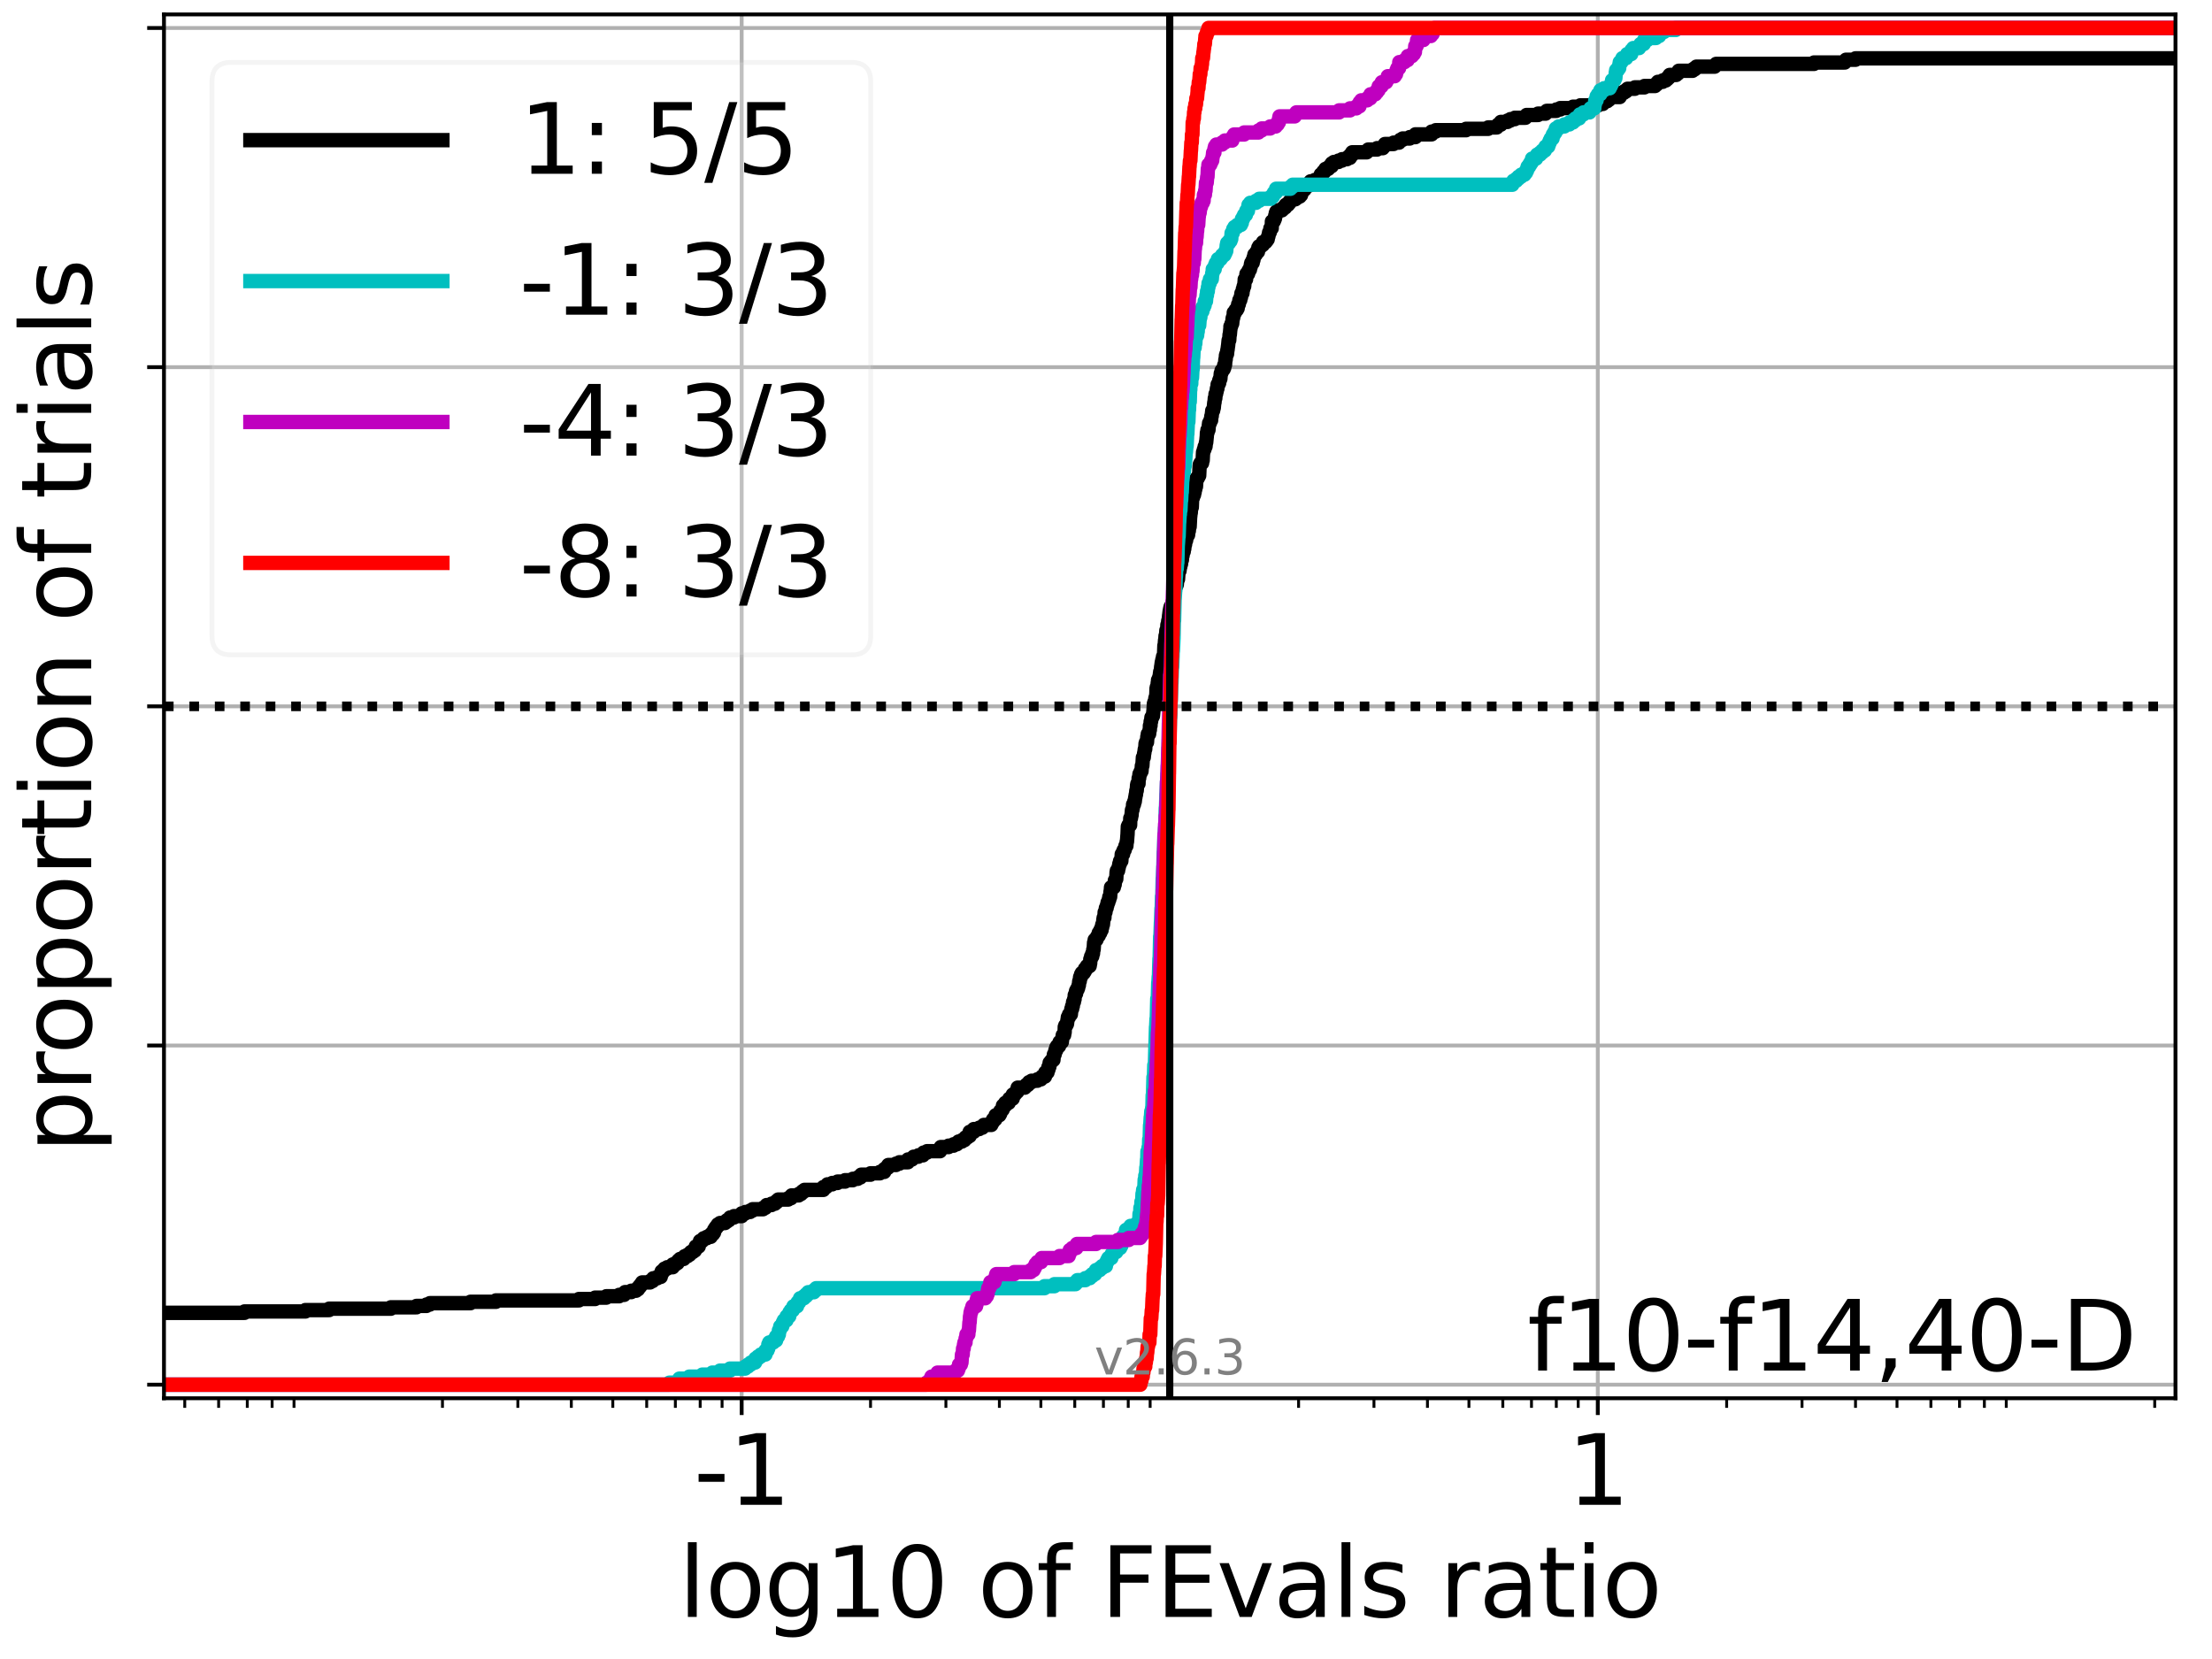 <?xml version="1.0" encoding="utf-8" standalone="no"?>
<!DOCTYPE svg PUBLIC "-//W3C//DTD SVG 1.1//EN"
  "http://www.w3.org/Graphics/SVG/1.1/DTD/svg11.dtd">
<svg xmlns:xlink="http://www.w3.org/1999/xlink" width="460.8pt" height="345.6pt" viewBox="0 0 460.8 345.6" xmlns="http://www.w3.org/2000/svg" version="1.1">
 <defs>
  <style type="text/css">*{stroke-linejoin: round; stroke-linecap: butt}</style>
 </defs>
 <g id="figure_1">
  <g id="patch_1">
   <path d="M 0 345.6 
L 460.8 345.6 
L 460.8 0 
L 0 0 
z
" style="fill: #ffffff"/>
  </g>
  <g id="axes_1">
   <g id="patch_2">
    <path d="M 34.16 291.28 
L 453.192 291.28 
L 453.192 3 
L 34.16 3 
z
" style="fill: #ffffff"/>
   </g>
   <g id="matplotlib.axis_1">
    <g id="xtick_1">
     <g id="line2d_1">
      <path d="M 154.503 291.28 
L 154.503 3 
" clip-path="url(#pd1a92d6952)" style="fill: none; stroke: #b0b0b0; stroke-width: 0.8; stroke-linecap: square"/>
     </g>
     <g id="line2d_2">
      <defs>
       <path id="m51b0849232" d="M 0 0 
L 0 3.5 
" style="stroke: #000000; stroke-width: 0.8"/>
      </defs>
      <g>
       <use xlink:href="#m51b0849232" x="154.503" y="291.28" style="stroke: #000000; stroke-width: 0.8"/>
      </g>
     </g>
     <g id="text_1">
      <!-- -1 -->
      <g transform="translate(144.532 313.477) scale(0.2 -0.2)">
       <defs>
        <path id="DejaVuSans-2d" d="M 313 2009 
L 1997 2009 
L 1997 1497 
L 313 1497 
L 313 2009 
z
" transform="scale(0.016)"/>
        <path id="DejaVuSans-31" d="M 794 531 
L 1825 531 
L 1825 4091 
L 703 3866 
L 703 4441 
L 1819 4666 
L 2450 4666 
L 2450 531 
L 3481 531 
L 3481 0 
L 794 0 
L 794 531 
z
" transform="scale(0.016)"/>
       </defs>
       <use xlink:href="#DejaVuSans-2d"/>
       <use xlink:href="#DejaVuSans-31" x="36.084"/>
      </g>
     </g>
    </g>
    <g id="xtick_2">
     <g id="line2d_3">
      <path d="M 332.849 291.28 
L 332.849 3 
" clip-path="url(#pd1a92d6952)" style="fill: none; stroke: #b0b0b0; stroke-width: 0.8; stroke-linecap: square"/>
     </g>
     <g id="line2d_4">
      <g>
       <use xlink:href="#m51b0849232" x="332.849" y="291.28" style="stroke: #000000; stroke-width: 0.8"/>
      </g>
     </g>
     <g id="text_2">
      <!-- 1 -->
      <g transform="translate(326.487 313.477) scale(0.2 -0.2)">
       <use xlink:href="#DejaVuSans-31"/>
      </g>
     </g>
    </g>
    <g id="xtick_3">
     <g id="line2d_5">
      <defs>
       <path id="m53dd014870" d="M 0 0 
L 0 2 
" style="stroke: #000000; stroke-width: 0.6"/>
      </defs>
      <g>
       <use xlink:href="#m53dd014870" x="38.486" y="291.28" style="stroke: #000000; stroke-width: 0.6"/>
      </g>
     </g>
    </g>
    <g id="xtick_4">
     <g id="line2d_6">
      <g>
       <use xlink:href="#m53dd014870" x="45.547" y="291.28" style="stroke: #000000; stroke-width: 0.6"/>
      </g>
     </g>
    </g>
    <g id="xtick_5">
     <g id="line2d_7">
      <g>
       <use xlink:href="#m53dd014870" x="51.516" y="291.28" style="stroke: #000000; stroke-width: 0.6"/>
      </g>
     </g>
    </g>
    <g id="xtick_6">
     <g id="line2d_8">
      <g>
       <use xlink:href="#m53dd014870" x="56.688" y="291.28" style="stroke: #000000; stroke-width: 0.6"/>
      </g>
     </g>
    </g>
    <g id="xtick_7">
     <g id="line2d_9">
      <g>
       <use xlink:href="#m53dd014870" x="61.249" y="291.28" style="stroke: #000000; stroke-width: 0.6"/>
      </g>
     </g>
    </g>
    <g id="xtick_8">
     <g id="line2d_10">
      <g>
       <use xlink:href="#m53dd014870" x="92.173" y="291.28" style="stroke: #000000; stroke-width: 0.6"/>
      </g>
     </g>
    </g>
    <g id="xtick_9">
     <g id="line2d_11">
      <g>
       <use xlink:href="#m53dd014870" x="107.876" y="291.28" style="stroke: #000000; stroke-width: 0.6"/>
      </g>
     </g>
    </g>
    <g id="xtick_10">
     <g id="line2d_12">
      <g>
       <use xlink:href="#m53dd014870" x="119.017" y="291.28" style="stroke: #000000; stroke-width: 0.6"/>
      </g>
     </g>
    </g>
    <g id="xtick_11">
     <g id="line2d_13">
      <g>
       <use xlink:href="#m53dd014870" x="127.659" y="291.28" style="stroke: #000000; stroke-width: 0.6"/>
      </g>
     </g>
    </g>
    <g id="xtick_12">
     <g id="line2d_14">
      <g>
       <use xlink:href="#m53dd014870" x="134.72" y="291.28" style="stroke: #000000; stroke-width: 0.6"/>
      </g>
     </g>
    </g>
    <g id="xtick_13">
     <g id="line2d_15">
      <g>
       <use xlink:href="#m53dd014870" x="140.69" y="291.28" style="stroke: #000000; stroke-width: 0.6"/>
      </g>
     </g>
    </g>
    <g id="xtick_14">
     <g id="line2d_16">
      <g>
       <use xlink:href="#m53dd014870" x="145.861" y="291.28" style="stroke: #000000; stroke-width: 0.6"/>
      </g>
     </g>
    </g>
    <g id="xtick_15">
     <g id="line2d_17">
      <g>
       <use xlink:href="#m53dd014870" x="150.422" y="291.28" style="stroke: #000000; stroke-width: 0.6"/>
      </g>
     </g>
    </g>
    <g id="xtick_16">
     <g id="line2d_18">
      <g>
       <use xlink:href="#m53dd014870" x="181.347" y="291.28" style="stroke: #000000; stroke-width: 0.6"/>
      </g>
     </g>
    </g>
    <g id="xtick_17">
     <g id="line2d_19">
      <g>
       <use xlink:href="#m53dd014870" x="197.049" y="291.28" style="stroke: #000000; stroke-width: 0.6"/>
      </g>
     </g>
    </g>
    <g id="xtick_18">
     <g id="line2d_20">
      <g>
       <use xlink:href="#m53dd014870" x="208.19" y="291.28" style="stroke: #000000; stroke-width: 0.6"/>
      </g>
     </g>
    </g>
    <g id="xtick_19">
     <g id="line2d_21">
      <g>
       <use xlink:href="#m53dd014870" x="216.832" y="291.28" style="stroke: #000000; stroke-width: 0.6"/>
      </g>
     </g>
    </g>
    <g id="xtick_20">
     <g id="line2d_22">
      <g>
       <use xlink:href="#m53dd014870" x="223.893" y="291.28" style="stroke: #000000; stroke-width: 0.6"/>
      </g>
     </g>
    </g>
    <g id="xtick_21">
     <g id="line2d_23">
      <g>
       <use xlink:href="#m53dd014870" x="229.863" y="291.28" style="stroke: #000000; stroke-width: 0.6"/>
      </g>
     </g>
    </g>
    <g id="xtick_22">
     <g id="line2d_24">
      <g>
       <use xlink:href="#m53dd014870" x="235.034" y="291.28" style="stroke: #000000; stroke-width: 0.6"/>
      </g>
     </g>
    </g>
    <g id="xtick_23">
     <g id="line2d_25">
      <g>
       <use xlink:href="#m53dd014870" x="239.596" y="291.28" style="stroke: #000000; stroke-width: 0.6"/>
      </g>
     </g>
    </g>
    <g id="xtick_24">
     <g id="line2d_26">
      <g>
       <use xlink:href="#m53dd014870" x="270.52" y="291.28" style="stroke: #000000; stroke-width: 0.6"/>
      </g>
     </g>
    </g>
    <g id="xtick_25">
     <g id="line2d_27">
      <g>
       <use xlink:href="#m53dd014870" x="286.222" y="291.28" style="stroke: #000000; stroke-width: 0.6"/>
      </g>
     </g>
    </g>
    <g id="xtick_26">
     <g id="line2d_28">
      <g>
       <use xlink:href="#m53dd014870" x="297.364" y="291.28" style="stroke: #000000; stroke-width: 0.6"/>
      </g>
     </g>
    </g>
    <g id="xtick_27">
     <g id="line2d_29">
      <g>
       <use xlink:href="#m53dd014870" x="306.005" y="291.28" style="stroke: #000000; stroke-width: 0.6"/>
      </g>
     </g>
    </g>
    <g id="xtick_28">
     <g id="line2d_30">
      <g>
       <use xlink:href="#m53dd014870" x="313.066" y="291.28" style="stroke: #000000; stroke-width: 0.6"/>
      </g>
     </g>
    </g>
    <g id="xtick_29">
     <g id="line2d_31">
      <g>
       <use xlink:href="#m53dd014870" x="319.036" y="291.28" style="stroke: #000000; stroke-width: 0.6"/>
      </g>
     </g>
    </g>
    <g id="xtick_30">
     <g id="line2d_32">
      <g>
       <use xlink:href="#m53dd014870" x="324.207" y="291.28" style="stroke: #000000; stroke-width: 0.6"/>
      </g>
     </g>
    </g>
    <g id="xtick_31">
     <g id="line2d_33">
      <g>
       <use xlink:href="#m53dd014870" x="328.769" y="291.28" style="stroke: #000000; stroke-width: 0.6"/>
      </g>
     </g>
    </g>
    <g id="xtick_32">
     <g id="line2d_34">
      <g>
       <use xlink:href="#m53dd014870" x="359.693" y="291.28" style="stroke: #000000; stroke-width: 0.6"/>
      </g>
     </g>
    </g>
    <g id="xtick_33">
     <g id="line2d_35">
      <g>
       <use xlink:href="#m53dd014870" x="375.396" y="291.28" style="stroke: #000000; stroke-width: 0.6"/>
      </g>
     </g>
    </g>
    <g id="xtick_34">
     <g id="line2d_36">
      <g>
       <use xlink:href="#m53dd014870" x="386.537" y="291.28" style="stroke: #000000; stroke-width: 0.6"/>
      </g>
     </g>
    </g>
    <g id="xtick_35">
     <g id="line2d_37">
      <g>
       <use xlink:href="#m53dd014870" x="395.179" y="291.28" style="stroke: #000000; stroke-width: 0.6"/>
      </g>
     </g>
    </g>
    <g id="xtick_36">
     <g id="line2d_38">
      <g>
       <use xlink:href="#m53dd014870" x="402.239" y="291.28" style="stroke: #000000; stroke-width: 0.6"/>
      </g>
     </g>
    </g>
    <g id="xtick_37">
     <g id="line2d_39">
      <g>
       <use xlink:href="#m53dd014870" x="408.209" y="291.28" style="stroke: #000000; stroke-width: 0.6"/>
      </g>
     </g>
    </g>
    <g id="xtick_38">
     <g id="line2d_40">
      <g>
       <use xlink:href="#m53dd014870" x="413.381" y="291.28" style="stroke: #000000; stroke-width: 0.6"/>
      </g>
     </g>
    </g>
    <g id="xtick_39">
     <g id="line2d_41">
      <g>
       <use xlink:href="#m53dd014870" x="417.942" y="291.28" style="stroke: #000000; stroke-width: 0.6"/>
      </g>
     </g>
    </g>
    <g id="xtick_40">
     <g id="line2d_42">
      <g>
       <use xlink:href="#m53dd014870" x="448.866" y="291.28" style="stroke: #000000; stroke-width: 0.6"/>
      </g>
     </g>
    </g>
    <g id="text_3">
     <!-- log10 of FEvals ratio -->
     <g transform="translate(141.371 336.833) scale(0.2 -0.2)">
      <defs>
       <path id="DejaVuSans-6c" d="M 603 4863 
L 1178 4863 
L 1178 0 
L 603 0 
L 603 4863 
z
" transform="scale(0.016)"/>
       <path id="DejaVuSans-6f" d="M 1959 3097 
Q 1497 3097 1228 2736 
Q 959 2375 959 1747 
Q 959 1119 1226 758 
Q 1494 397 1959 397 
Q 2419 397 2687 759 
Q 2956 1122 2956 1747 
Q 2956 2369 2687 2733 
Q 2419 3097 1959 3097 
z
M 1959 3584 
Q 2709 3584 3137 3096 
Q 3566 2609 3566 1747 
Q 3566 888 3137 398 
Q 2709 -91 1959 -91 
Q 1206 -91 779 398 
Q 353 888 353 1747 
Q 353 2609 779 3096 
Q 1206 3584 1959 3584 
z
" transform="scale(0.016)"/>
       <path id="DejaVuSans-67" d="M 2906 1791 
Q 2906 2416 2648 2759 
Q 2391 3103 1925 3103 
Q 1463 3103 1205 2759 
Q 947 2416 947 1791 
Q 947 1169 1205 825 
Q 1463 481 1925 481 
Q 2391 481 2648 825 
Q 2906 1169 2906 1791 
z
M 3481 434 
Q 3481 -459 3084 -895 
Q 2688 -1331 1869 -1331 
Q 1566 -1331 1297 -1286 
Q 1028 -1241 775 -1147 
L 775 -588 
Q 1028 -725 1275 -790 
Q 1522 -856 1778 -856 
Q 2344 -856 2625 -561 
Q 2906 -266 2906 331 
L 2906 616 
Q 2728 306 2450 153 
Q 2172 0 1784 0 
Q 1141 0 747 490 
Q 353 981 353 1791 
Q 353 2603 747 3093 
Q 1141 3584 1784 3584 
Q 2172 3584 2450 3431 
Q 2728 3278 2906 2969 
L 2906 3500 
L 3481 3500 
L 3481 434 
z
" transform="scale(0.016)"/>
       <path id="DejaVuSans-30" d="M 2034 4250 
Q 1547 4250 1301 3770 
Q 1056 3291 1056 2328 
Q 1056 1369 1301 889 
Q 1547 409 2034 409 
Q 2525 409 2770 889 
Q 3016 1369 3016 2328 
Q 3016 3291 2770 3770 
Q 2525 4250 2034 4250 
z
M 2034 4750 
Q 2819 4750 3233 4129 
Q 3647 3509 3647 2328 
Q 3647 1150 3233 529 
Q 2819 -91 2034 -91 
Q 1250 -91 836 529 
Q 422 1150 422 2328 
Q 422 3509 836 4129 
Q 1250 4750 2034 4750 
z
" transform="scale(0.016)"/>
       <path id="DejaVuSans-20" transform="scale(0.016)"/>
       <path id="DejaVuSans-66" d="M 2375 4863 
L 2375 4384 
L 1825 4384 
Q 1516 4384 1395 4259 
Q 1275 4134 1275 3809 
L 1275 3500 
L 2222 3500 
L 2222 3053 
L 1275 3053 
L 1275 0 
L 697 0 
L 697 3053 
L 147 3053 
L 147 3500 
L 697 3500 
L 697 3744 
Q 697 4328 969 4595 
Q 1241 4863 1831 4863 
L 2375 4863 
z
" transform="scale(0.016)"/>
       <path id="DejaVuSans-46" d="M 628 4666 
L 3309 4666 
L 3309 4134 
L 1259 4134 
L 1259 2759 
L 3109 2759 
L 3109 2228 
L 1259 2228 
L 1259 0 
L 628 0 
L 628 4666 
z
" transform="scale(0.016)"/>
       <path id="DejaVuSans-45" d="M 628 4666 
L 3578 4666 
L 3578 4134 
L 1259 4134 
L 1259 2753 
L 3481 2753 
L 3481 2222 
L 1259 2222 
L 1259 531 
L 3634 531 
L 3634 0 
L 628 0 
L 628 4666 
z
" transform="scale(0.016)"/>
       <path id="DejaVuSans-76" d="M 191 3500 
L 800 3500 
L 1894 563 
L 2988 3500 
L 3597 3500 
L 2284 0 
L 1503 0 
L 191 3500 
z
" transform="scale(0.016)"/>
       <path id="DejaVuSans-61" d="M 2194 1759 
Q 1497 1759 1228 1600 
Q 959 1441 959 1056 
Q 959 750 1161 570 
Q 1363 391 1709 391 
Q 2188 391 2477 730 
Q 2766 1069 2766 1631 
L 2766 1759 
L 2194 1759 
z
M 3341 1997 
L 3341 0 
L 2766 0 
L 2766 531 
Q 2569 213 2275 61 
Q 1981 -91 1556 -91 
Q 1019 -91 701 211 
Q 384 513 384 1019 
Q 384 1609 779 1909 
Q 1175 2209 1959 2209 
L 2766 2209 
L 2766 2266 
Q 2766 2663 2505 2880 
Q 2244 3097 1772 3097 
Q 1472 3097 1187 3025 
Q 903 2953 641 2809 
L 641 3341 
Q 956 3463 1253 3523 
Q 1550 3584 1831 3584 
Q 2591 3584 2966 3190 
Q 3341 2797 3341 1997 
z
" transform="scale(0.016)"/>
       <path id="DejaVuSans-73" d="M 2834 3397 
L 2834 2853 
Q 2591 2978 2328 3040 
Q 2066 3103 1784 3103 
Q 1356 3103 1142 2972 
Q 928 2841 928 2578 
Q 928 2378 1081 2264 
Q 1234 2150 1697 2047 
L 1894 2003 
Q 2506 1872 2764 1633 
Q 3022 1394 3022 966 
Q 3022 478 2636 193 
Q 2250 -91 1575 -91 
Q 1294 -91 989 -36 
Q 684 19 347 128 
L 347 722 
Q 666 556 975 473 
Q 1284 391 1588 391 
Q 1994 391 2212 530 
Q 2431 669 2431 922 
Q 2431 1156 2273 1281 
Q 2116 1406 1581 1522 
L 1381 1569 
Q 847 1681 609 1914 
Q 372 2147 372 2553 
Q 372 3047 722 3315 
Q 1072 3584 1716 3584 
Q 2034 3584 2315 3537 
Q 2597 3491 2834 3397 
z
" transform="scale(0.016)"/>
       <path id="DejaVuSans-72" d="M 2631 2963 
Q 2534 3019 2420 3045 
Q 2306 3072 2169 3072 
Q 1681 3072 1420 2755 
Q 1159 2438 1159 1844 
L 1159 0 
L 581 0 
L 581 3500 
L 1159 3500 
L 1159 2956 
Q 1341 3275 1631 3429 
Q 1922 3584 2338 3584 
Q 2397 3584 2469 3576 
Q 2541 3569 2628 3553 
L 2631 2963 
z
" transform="scale(0.016)"/>
       <path id="DejaVuSans-74" d="M 1172 4494 
L 1172 3500 
L 2356 3500 
L 2356 3053 
L 1172 3053 
L 1172 1153 
Q 1172 725 1289 603 
Q 1406 481 1766 481 
L 2356 481 
L 2356 0 
L 1766 0 
Q 1100 0 847 248 
Q 594 497 594 1153 
L 594 3053 
L 172 3053 
L 172 3500 
L 594 3500 
L 594 4494 
L 1172 4494 
z
" transform="scale(0.016)"/>
       <path id="DejaVuSans-69" d="M 603 3500 
L 1178 3500 
L 1178 0 
L 603 0 
L 603 3500 
z
M 603 4863 
L 1178 4863 
L 1178 4134 
L 603 4134 
L 603 4863 
z
" transform="scale(0.016)"/>
      </defs>
      <use xlink:href="#DejaVuSans-6c"/>
      <use xlink:href="#DejaVuSans-6f" x="27.783"/>
      <use xlink:href="#DejaVuSans-67" x="88.965"/>
      <use xlink:href="#DejaVuSans-31" x="152.441"/>
      <use xlink:href="#DejaVuSans-30" x="216.064"/>
      <use xlink:href="#DejaVuSans-20" x="279.688"/>
      <use xlink:href="#DejaVuSans-6f" x="311.475"/>
      <use xlink:href="#DejaVuSans-66" x="372.656"/>
      <use xlink:href="#DejaVuSans-20" x="407.861"/>
      <use xlink:href="#DejaVuSans-46" x="439.648"/>
      <use xlink:href="#DejaVuSans-45" x="497.168"/>
      <use xlink:href="#DejaVuSans-76" x="560.352"/>
      <use xlink:href="#DejaVuSans-61" x="619.531"/>
      <use xlink:href="#DejaVuSans-6c" x="680.811"/>
      <use xlink:href="#DejaVuSans-73" x="708.594"/>
      <use xlink:href="#DejaVuSans-20" x="760.693"/>
      <use xlink:href="#DejaVuSans-72" x="792.48"/>
      <use xlink:href="#DejaVuSans-61" x="833.594"/>
      <use xlink:href="#DejaVuSans-74" x="894.873"/>
      <use xlink:href="#DejaVuSans-69" x="934.082"/>
      <use xlink:href="#DejaVuSans-6f" x="961.865"/>
     </g>
    </g>
   </g>
   <g id="matplotlib.axis_2">
    <g id="ytick_1">
     <g id="line2d_43">
      <path d="M 34.16 288.454 
L 453.192 288.454 
" clip-path="url(#pd1a92d6952)" style="fill: none; stroke: #b0b0b0; stroke-width: 0.8; stroke-linecap: square"/>
     </g>
     <g id="line2d_44">
      <defs>
       <path id="m450a3b2ca6" d="M 0 0 
L -3.5 0 
" style="stroke: #000000; stroke-width: 0.8"/>
      </defs>
      <g>
       <use xlink:href="#m450a3b2ca6" x="34.16" y="288.454" style="stroke: #000000; stroke-width: 0.8"/>
      </g>
     </g>
    </g>
    <g id="ytick_2">
     <g id="line2d_45">
      <path d="M 34.16 217.797 
L 453.192 217.797 
" clip-path="url(#pd1a92d6952)" style="fill: none; stroke: #b0b0b0; stroke-width: 0.8; stroke-linecap: square"/>
     </g>
     <g id="line2d_46">
      <g>
       <use xlink:href="#m450a3b2ca6" x="34.16" y="217.797" style="stroke: #000000; stroke-width: 0.8"/>
      </g>
     </g>
    </g>
    <g id="ytick_3">
     <g id="line2d_47">
      <path d="M 34.16 147.14 
L 453.192 147.14 
" clip-path="url(#pd1a92d6952)" style="fill: none; stroke: #b0b0b0; stroke-width: 0.8; stroke-linecap: square"/>
     </g>
     <g id="line2d_48">
      <g>
       <use xlink:href="#m450a3b2ca6" x="34.16" y="147.14" style="stroke: #000000; stroke-width: 0.8"/>
      </g>
     </g>
    </g>
    <g id="ytick_4">
     <g id="line2d_49">
      <path d="M 34.16 76.483 
L 453.192 76.483 
" clip-path="url(#pd1a92d6952)" style="fill: none; stroke: #b0b0b0; stroke-width: 0.8; stroke-linecap: square"/>
     </g>
     <g id="line2d_50">
      <g>
       <use xlink:href="#m450a3b2ca6" x="34.16" y="76.483" style="stroke: #000000; stroke-width: 0.8"/>
      </g>
     </g>
    </g>
    <g id="ytick_5">
     <g id="line2d_51">
      <path d="M 34.16 5.826 
L 453.192 5.826 
" clip-path="url(#pd1a92d6952)" style="fill: none; stroke: #b0b0b0; stroke-width: 0.8; stroke-linecap: square"/>
     </g>
     <g id="line2d_52">
      <g>
       <use xlink:href="#m450a3b2ca6" x="34.16" y="5.826" style="stroke: #000000; stroke-width: 0.8"/>
      </g>
     </g>
    </g>
    <g id="text_4">
     <!-- proportion of trials -->
     <g transform="translate(19.001 240.146) rotate(-90) scale(0.2 -0.2)">
      <defs>
       <path id="DejaVuSans-70" d="M 1159 525 
L 1159 -1331 
L 581 -1331 
L 581 3500 
L 1159 3500 
L 1159 2969 
Q 1341 3281 1617 3432 
Q 1894 3584 2278 3584 
Q 2916 3584 3314 3078 
Q 3713 2572 3713 1747 
Q 3713 922 3314 415 
Q 2916 -91 2278 -91 
Q 1894 -91 1617 61 
Q 1341 213 1159 525 
z
M 3116 1747 
Q 3116 2381 2855 2742 
Q 2594 3103 2138 3103 
Q 1681 3103 1420 2742 
Q 1159 2381 1159 1747 
Q 1159 1113 1420 752 
Q 1681 391 2138 391 
Q 2594 391 2855 752 
Q 3116 1113 3116 1747 
z
" transform="scale(0.016)"/>
       <path id="DejaVuSans-6e" d="M 3513 2113 
L 3513 0 
L 2938 0 
L 2938 2094 
Q 2938 2591 2744 2837 
Q 2550 3084 2163 3084 
Q 1697 3084 1428 2787 
Q 1159 2491 1159 1978 
L 1159 0 
L 581 0 
L 581 3500 
L 1159 3500 
L 1159 2956 
Q 1366 3272 1645 3428 
Q 1925 3584 2291 3584 
Q 2894 3584 3203 3211 
Q 3513 2838 3513 2113 
z
" transform="scale(0.016)"/>
      </defs>
      <use xlink:href="#DejaVuSans-70"/>
      <use xlink:href="#DejaVuSans-72" x="63.477"/>
      <use xlink:href="#DejaVuSans-6f" x="102.34"/>
      <use xlink:href="#DejaVuSans-70" x="163.521"/>
      <use xlink:href="#DejaVuSans-6f" x="226.998"/>
      <use xlink:href="#DejaVuSans-72" x="288.18"/>
      <use xlink:href="#DejaVuSans-74" x="329.293"/>
      <use xlink:href="#DejaVuSans-69" x="368.502"/>
      <use xlink:href="#DejaVuSans-6f" x="396.285"/>
      <use xlink:href="#DejaVuSans-6e" x="457.467"/>
      <use xlink:href="#DejaVuSans-20" x="520.846"/>
      <use xlink:href="#DejaVuSans-6f" x="552.633"/>
      <use xlink:href="#DejaVuSans-66" x="613.814"/>
      <use xlink:href="#DejaVuSans-20" x="649.02"/>
      <use xlink:href="#DejaVuSans-74" x="680.807"/>
      <use xlink:href="#DejaVuSans-72" x="720.016"/>
      <use xlink:href="#DejaVuSans-69" x="761.129"/>
      <use xlink:href="#DejaVuSans-61" x="788.912"/>
      <use xlink:href="#DejaVuSans-6c" x="850.191"/>
      <use xlink:href="#DejaVuSans-73" x="877.975"/>
     </g>
    </g>
   </g>
   <g id="line2d_53">
    <path d="M 34.16 273.488 
L 50.94 273.488 
L 50.94 273.2 
L 63.625 273.2 
L 63.625 272.912 
L 68.559 272.912 
L 68.559 272.624 
L 81.421 272.624 
L 81.421 272.336 
L 86.761 272.336 
L 86.761 272.049 
L 88.836 272.049 
L 88.836 271.761 
L 89.553 271.761 
L 89.553 271.473 
L 98.014 271.473 
L 98.014 271.185 
L 103.315 271.185 
L 103.315 270.897 
L 120.598 270.897 
L 120.598 270.61 
L 123.968 270.61 
L 123.968 270.322 
L 126.3 270.322 
L 126.3 270.034 
L 128.972 270.034 
L 128.972 269.746 
L 130.009 269.746 
L 130.009 269.458 
L 130.208 269.458 
L 130.208 269.171 
L 131.499 269.171 
L 131.499 268.883 
L 132.507 268.883 
L 132.507 268.595 
L 132.911 268.595 
L 132.911 268.307 
L 133.11 268.307 
L 133.11 268.019 
L 133.352 268.019 
L 133.352 267.732 
L 133.57 267.732 
L 133.57 267.444 
L 133.768 267.444 
L 133.768 267.156 
L 135.41 267.156 
L 135.41 266.868 
L 135.957 266.868 
L 136.068 266.293 
L 136.923 266.293 
L 136.923 266.005 
L 137.64 266.005 
L 137.64 265.429 
L 137.839 265.429 
L 137.839 264.853 
L 138.223 264.853 
L 138.223 264.566 
L 138.422 264.566 
L 138.422 264.278 
L 138.985 264.278 
L 138.985 263.99 
L 140.138 263.99 
L 140.138 263.414 
L 140.721 263.414 
L 140.721 263.127 
L 141.145 263.127 
L 141.145 262.839 
L 141.343 262.839 
L 141.343 262.551 
L 141.657 262.551 
L 141.657 262.263 
L 142.425 262.263 
L 142.425 261.975 
L 142.623 261.975 
L 142.623 261.688 
L 143.208 261.688 
L 143.208 261.4 
L 143.643 261.4 
L 143.643 261.112 
L 143.919 261.112 
L 143.919 260.824 
L 144.342 260.824 
L 144.342 260.536 
L 144.745 260.536 
L 144.745 260.249 
L 144.923 260.249 
L 144.944 259.673 
L 145.552 259.673 
L 145.625 259.097 
L 145.751 259.097 
L 145.823 258.522 
L 146.299 258.522 
L 146.299 258.234 
L 146.591 258.234 
L 146.591 257.946 
L 147.244 257.946 
L 147.244 257.658 
L 148.05 257.658 
L 148.123 257.083 
L 148.54 257.083 
L 148.54 256.795 
L 148.739 256.795 
L 148.755 256.219 
L 148.928 256.219 
L 148.928 255.931 
L 149.127 255.931 
L 149.127 255.644 
L 149.351 255.644 
L 149.351 255.356 
L 149.55 255.356 
L 149.55 255.068 
L 149.989 255.068 
L 149.989 254.78 
L 151.038 254.78 
L 151.038 254.492 
L 151.426 254.492 
L 151.426 254.205 
L 151.849 254.205 
L 151.849 253.917 
L 152.089 253.917 
L 152.089 253.629 
L 152.9 253.629 
L 152.9 253.341 
L 154.503 253.341 
L 154.503 252.766 
L 155.287 252.766 
L 155.287 252.478 
L 156.251 252.478 
L 156.251 252.19 
L 156.782 252.19 
L 156.782 251.902 
L 158.961 251.902 
L 158.961 251.614 
L 159.453 251.614 
L 159.453 251.326 
L 159.696 251.326 
L 159.696 251.039 
L 160.715 251.039 
L 160.715 250.751 
L 161.44 250.751 
L 161.44 250.463 
L 161.786 250.463 
L 161.786 250.175 
L 162.121 250.175 
L 162.121 249.887 
L 164.196 249.887 
L 164.196 249.6 
L 164.793 249.6 
L 164.793 249.312 
L 164.913 249.312 
L 164.913 249.024 
L 166.374 249.024 
L 166.374 248.736 
L 166.868 248.736 
L 166.868 248.448 
L 167.188 248.448 
L 167.188 248.161 
L 167.585 248.161 
L 167.585 247.873 
L 171.518 247.873 
L 171.518 247.297 
L 172.122 247.297 
L 172.122 247.009 
L 172.37 247.009 
L 172.37 246.722 
L 173.374 246.722 
L 173.374 246.434 
L 174.471 246.434 
L 174.471 246.146 
L 176.046 246.146 
L 176.046 245.858 
L 177.655 245.858 
L 177.655 245.57 
L 178.675 245.57 
L 178.675 245.283 
L 179.236 245.283 
L 179.236 244.995 
L 179.404 244.995 
L 179.404 244.707 
L 181.347 244.707 
L 181.347 244.419 
L 183.3 244.419 
L 183.3 244.131 
L 184.203 244.131 
L 184.203 243.556 
L 184.576 243.556 
L 184.576 243.268 
L 184.984 243.268 
L 185.055 242.692 
L 186.651 242.692 
L 186.651 242.404 
L 187.368 242.404 
L 187.368 242.117 
L 189.137 242.117 
L 189.137 241.541 
L 189.988 241.541 
L 189.988 241.253 
L 190.324 241.253 
L 190.324 240.965 
L 191.301 240.965 
L 191.301 240.678 
L 192.267 240.678 
L 192.267 240.39 
L 192.399 240.39 
L 192.399 240.102 
L 193.116 240.102 
L 193.116 239.814 
L 195.829 239.814 
L 195.829 239.526 
L 195.958 239.526 
L 195.985 238.951 
L 197.606 238.951 
L 197.606 238.663 
L 198.63 238.663 
L 198.63 238.375 
L 199.328 238.375 
L 199.328 238.087 
L 199.682 238.087 
L 199.682 237.8 
L 200.399 237.8 
L 200.399 237.512 
L 200.919 237.512 
L 200.919 237.224 
L 201.13 237.224 
L 201.13 236.936 
L 201.577 236.936 
L 201.577 236.648 
L 202 236.648 
L 202 235.785 
L 202.851 235.785 
L 202.853 235.209 
L 203.986 235.209 
L 203.986 234.921 
L 204.64 234.921 
L 204.64 234.634 
L 204.947 234.634 
L 204.947 234.346 
L 206.502 234.346 
L 206.516 233.77 
L 206.837 233.77 
L 206.877 233.195 
L 207.339 233.195 
L 207.414 232.331 
L 208.19 232.331 
L 208.19 232.043 
L 208.354 232.043 
L 208.368 231.468 
L 208.624 231.468 
L 208.624 231.18 
L 208.86 231.18 
L 208.931 230.317 
L 209.414 230.317 
L 209.414 229.741 
L 210.132 229.741 
L 210.132 229.165 
L 210.266 229.165 
L 210.266 228.877 
L 210.96 228.877 
L 210.983 228.014 
L 211.399 228.014 
L 211.399 227.726 
L 211.635 227.726 
L 211.635 227.438 
L 211.926 227.438 
L 212.003 226.575 
L 213.488 226.575 
L 213.488 226.287 
L 213.781 226.287 
L 213.781 225.999 
L 214.16 225.999 
L 214.16 225.712 
L 214.373 225.712 
L 214.373 225.424 
L 214.896 225.424 
L 214.896 225.136 
L 216.093 225.136 
L 216.093 224.848 
L 216.832 224.848 
L 216.832 224.56 
L 217.059 224.56 
L 217.059 224.273 
L 217.685 224.273 
L 217.758 223.409 
L 218.211 223.409 
L 218.225 222.834 
L 218.402 222.834 
L 218.413 222.258 
L 218.593 222.258 
L 218.658 221.394 
L 218.885 221.394 
L 218.885 221.107 
L 219.121 221.107 
L 219.121 220.819 
L 219.444 220.819 
L 219.547 219.668 
L 219.702 219.668 
L 219.796 219.092 
L 219.851 219.092 
L 219.851 218.804 
L 220.026 218.804 
L 220.033 218.229 
L 220.194 218.229 
L 220.194 217.941 
L 220.615 217.941 
L 220.645 217.365 
L 220.738 217.365 
L 220.738 217.077 
L 221.196 217.077 
L 221.301 216.214 
L 221.315 216.214 
L 221.394 215.638 
L 221.67 215.638 
L 221.758 215.063 
L 221.783 215.063 
L 221.813 213.911 
L 221.913 213.911 
L 221.913 213.624 
L 222.12 213.624 
L 222.12 213.336 
L 222.264 213.336 
L 222.374 212.472 
L 222.402 212.472 
L 222.458 211.897 
L 222.686 211.897 
L 222.709 211.321 
L 223.076 211.321 
L 223.181 210.17 
L 223.343 210.17 
L 223.344 209.594 
L 223.488 209.594 
L 223.545 208.731 
L 223.718 208.731 
L 223.755 208.155 
L 223.852 208.155 
L 223.893 207.292 
L 224.017 207.292 
L 224.017 207.004 
L 224.161 207.004 
L 224.164 206.428 
L 224.309 206.428 
L 224.309 206.141 
L 224.473 206.141 
L 224.473 205.853 
L 224.588 205.853 
L 224.688 205.277 
L 224.744 205.277 
L 224.822 204.414 
L 224.928 204.414 
L 225.005 203.55 
L 225.176 203.55 
L 225.206 202.975 
L 225.361 202.975 
L 225.361 202.687 
L 225.772 202.687 
L 225.772 202.399 
L 225.955 202.399 
L 226.019 201.824 
L 226.32 201.824 
L 226.32 201.536 
L 226.435 201.536 
L 226.435 201.248 
L 226.993 201.248 
L 227.091 200.672 
L 227.105 200.672 
L 227.133 199.809 
L 227.247 199.809 
L 227.3 199.233 
L 227.531 199.233 
L 227.534 198.658 
L 227.688 198.658 
L 227.751 197.794 
L 227.825 197.794 
L 227.916 196.355 
L 227.973 196.355 
L 228.048 195.78 
L 228.408 195.78 
L 228.5 195.204 
L 228.674 195.204 
L 228.674 194.916 
L 228.892 194.916 
L 228.892 194.341 
L 229.197 194.341 
L 229.221 193.765 
L 229.474 193.765 
L 229.475 193.189 
L 229.603 193.189 
L 229.622 192.614 
L 229.76 192.614 
L 229.863 191.462 
L 229.915 191.462 
L 229.915 191.175 
L 230.067 191.175 
L 230.125 190.023 
L 230.289 190.023 
L 230.374 189.16 
L 230.526 189.16 
L 230.594 188.584 
L 230.673 188.584 
L 230.732 188.009 
L 230.877 188.009 
L 230.966 187.433 
L 231.073 187.433 
L 231.087 186.858 
L 231.253 186.858 
L 231.343 185.706 
L 231.39 185.706 
L 231.448 184.843 
L 232.033 184.843 
L 232.039 184.267 
L 232.209 184.267 
L 232.249 183.404 
L 232.397 183.404 
L 232.397 183.116 
L 232.535 183.116 
L 232.61 181.677 
L 232.663 181.677 
L 232.663 181.389 
L 232.913 181.389 
L 232.97 180.814 
L 233.036 180.814 
L 233.132 180.238 
L 233.175 180.238 
L 233.175 179.95 
L 233.3 179.95 
L 233.33 179.374 
L 233.594 179.374 
L 233.685 177.935 
L 233.964 177.935 
L 233.978 177.36 
L 234.098 177.36 
L 234.098 177.072 
L 234.287 177.072 
L 234.396 176.496 
L 234.451 176.496 
L 234.451 176.209 
L 234.645 176.209 
L 234.712 175.345 
L 234.766 175.345 
L 234.874 173.906 
L 234.883 173.906 
L 234.951 172.179 
L 235.078 172.179 
L 235.078 171.891 
L 235.423 171.891 
L 235.46 170.452 
L 235.6 170.452 
L 235.674 169.877 
L 235.717 169.877 
L 235.81 168.726 
L 235.906 168.726 
L 235.998 168.15 
L 236.021 168.15 
L 236.044 167.574 
L 236.226 167.574 
L 236.277 166.999 
L 236.387 166.999 
L 236.487 166.135 
L 236.515 166.135 
L 236.591 165.56 
L 236.637 165.56 
L 236.72 164.696 
L 236.8 164.696 
L 236.877 163.545 
L 236.936 163.545 
L 236.936 163.257 
L 237.173 163.257 
L 237.206 162.106 
L 237.309 162.106 
L 237.375 161.243 
L 237.518 161.243 
L 237.518 160.955 
L 237.641 160.955 
L 237.641 160.667 
L 237.795 160.667 
L 237.875 159.516 
L 237.98 159.516 
L 238.087 157.789 
L 238.263 157.789 
L 238.337 156.925 
L 238.376 156.925 
L 238.482 156.062 
L 238.567 156.062 
L 238.638 154.911 
L 238.725 154.911 
L 238.725 154.623 
L 238.939 154.623 
L 239.012 153.472 
L 239.097 153.472 
L 239.113 152.896 
L 239.38 152.896 
L 239.475 152.033 
L 239.535 152.033 
L 239.55 151.169 
L 239.671 151.169 
L 239.702 150.306 
L 239.792 150.306 
L 239.866 149.442 
L 240.038 149.442 
L 240.038 149.155 
L 240.18 149.155 
L 240.286 148.003 
L 240.294 148.003 
L 240.383 146.564 
L 240.472 146.564 
L 240.472 146.277 
L 240.603 146.277 
L 240.693 145.413 
L 240.757 145.413 
L 240.851 144.838 
L 240.878 144.838 
L 240.93 143.398 
L 240.99 143.398 
L 240.99 143.111 
L 241.127 143.111 
L 241.177 142.247 
L 241.243 142.247 
L 241.243 141.672 
L 241.377 141.672 
L 241.48 141.096 
L 241.565 141.096 
L 241.651 140.233 
L 241.69 140.233 
L 241.69 139.945 
L 241.801 139.945 
L 241.9 138.794 
L 241.918 138.794 
L 242.028 137.93 
L 242.054 137.93 
L 242.157 137.355 
L 242.259 137.355 
L 242.282 136.779 
L 242.386 136.779 
L 242.484 136.203 
L 242.501 136.203 
L 242.566 134.476 
L 242.623 134.476 
L 242.709 133.325 
L 242.75 133.325 
L 242.806 132.462 
L 242.898 132.462 
L 242.982 131.311 
L 243.136 131.311 
L 243.196 130.159 
L 243.292 130.159 
L 243.372 129.296 
L 243.445 129.296 
L 243.555 128.145 
L 243.565 128.145 
L 243.665 127.281 
L 243.676 127.281 
L 243.784 126.706 
L 243.854 126.706 
L 243.854 126.418 
L 244.02 126.418 
L 244.02 126.13 
L 244.141 126.13 
L 244.214 125.554 
L 244.381 125.554 
L 244.476 124.115 
L 244.546 124.115 
L 244.622 123.252 
L 244.667 123.252 
L 244.748 122.389 
L 244.868 122.389 
L 244.868 122.101 
L 245.014 122.101 
L 245.014 121.813 
L 245.142 121.813 
L 245.248 120.662 
L 245.398 120.662 
L 245.502 119.223 
L 245.571 119.223 
L 245.571 118.935 
L 245.709 118.935 
L 245.816 118.071 
L 245.871 118.071 
L 245.878 117.496 
L 246.028 117.496 
L 246.071 116.632 
L 246.213 116.632 
L 246.247 115.769 
L 246.347 115.769 
L 246.452 114.906 
L 246.589 114.906 
L 246.622 114.33 
L 246.702 114.33 
L 246.776 113.466 
L 246.863 113.466 
L 246.954 112.603 
L 247.082 112.603 
L 247.172 111.74 
L 247.337 111.74 
L 247.337 111.452 
L 247.493 111.452 
L 247.583 110.588 
L 247.655 110.588 
L 247.713 109.725 
L 247.824 109.725 
L 247.925 107.71 
L 247.936 107.71 
L 248.023 106.847 
L 248.057 106.847 
L 248.14 105.696 
L 248.269 105.696 
L 248.349 103.681 
L 248.508 103.681 
L 248.553 103.105 
L 248.729 103.105 
L 248.838 102.53 
L 248.867 102.53 
L 248.884 101.954 
L 248.988 101.954 
L 249.023 101.379 
L 249.14 101.379 
L 249.228 99.939 
L 249.263 99.939 
L 249.263 99.652 
L 249.507 99.652 
L 249.507 99.364 
L 249.658 99.364 
L 249.658 99.076 
L 249.81 99.076 
L 249.903 97.061 
L 249.937 97.061 
L 249.937 96.774 
L 250.075 96.774 
L 250.075 96.486 
L 250.402 96.486 
L 250.465 95.91 
L 250.537 95.91 
L 250.621 94.183 
L 250.693 94.183 
L 250.799 93.608 
L 250.91 93.608 
L 250.958 93.032 
L 251.126 93.032 
L 251.22 92.169 
L 251.272 92.169 
L 251.382 91.017 
L 251.392 91.017 
L 251.429 90.154 
L 251.536 90.154 
L 251.538 89.578 
L 251.741 89.578 
L 251.841 88.427 
L 251.876 88.427 
L 251.876 88.139 
L 252.037 88.139 
L 252.143 87.564 
L 252.292 87.564 
L 252.343 86.7 
L 252.416 86.7 
L 252.502 85.837 
L 252.531 85.837 
L 252.531 85.549 
L 252.709 85.549 
L 252.818 84.973 
L 252.849 84.973 
L 252.958 83.822 
L 253.008 83.822 
L 253.069 82.959 
L 253.169 82.959 
L 253.219 82.095 
L 253.32 82.095 
L 253.426 81.52 
L 253.453 81.52 
L 253.503 80.944 
L 253.609 80.944 
L 253.661 80.081 
L 253.841 80.081 
L 253.841 79.793 
L 253.972 79.793 
L 253.997 79.217 
L 254.11 79.217 
L 254.11 78.93 
L 254.223 78.93 
L 254.314 77.778 
L 254.42 77.778 
L 254.479 77.203 
L 254.698 77.203 
L 254.698 76.915 
L 254.91 76.915 
L 254.91 76.627 
L 255.028 76.627 
L 255.03 76.051 
L 255.188 76.051 
L 255.274 74.9 
L 255.331 74.9 
L 255.393 74.037 
L 255.477 74.037 
L 255.477 73.749 
L 255.607 73.749 
L 255.688 72.886 
L 255.719 72.886 
L 255.825 72.022 
L 255.837 72.022 
L 255.947 70.871 
L 256.072 70.871 
L 256.142 69.72 
L 256.196 69.72 
L 256.299 68.568 
L 256.32 68.568 
L 256.328 67.993 
L 256.465 67.993 
L 256.554 67.417 
L 256.683 67.417 
L 256.791 66.266 
L 256.871 66.266 
L 256.967 65.69 
L 257.01 65.69 
L 257.016 65.115 
L 257.271 65.115 
L 257.271 64.827 
L 257.417 64.827 
L 257.417 64.539 
L 257.665 64.539 
L 257.665 64.251 
L 257.821 64.251 
L 257.931 63.388 
L 258.066 63.388 
L 258.161 62.812 
L 258.187 62.812 
L 258.187 62.524 
L 258.364 62.524 
L 258.437 61.949 
L 258.519 61.949 
L 258.616 61.085 
L 258.825 61.085 
L 258.91 60.222 
L 258.99 60.222 
L 259.077 59.646 
L 259.184 59.646 
L 259.289 58.495 
L 259.298 58.495 
L 259.298 58.207 
L 259.572 58.207 
L 259.663 57.056 
L 259.995 57.056 
L 260.048 56.48 
L 260.208 56.48 
L 260.208 56.193 
L 260.375 56.193 
L 260.478 55.617 
L 260.535 55.617 
L 260.59 55.041 
L 260.664 55.041 
L 260.664 54.754 
L 260.96 54.754 
L 260.964 54.178 
L 261.11 54.178 
L 261.172 53.602 
L 261.251 53.602 
L 261.322 53.027 
L 261.608 53.027 
L 261.608 52.739 
L 261.771 52.739 
L 261.771 52.451 
L 262.054 52.451 
L 262.129 51.588 
L 262.289 51.588 
L 262.289 51.3 
L 262.718 51.3 
L 262.718 51.012 
L 263.076 51.012 
L 263.11 50.437 
L 263.651 50.437 
L 263.651 50.149 
L 263.882 50.149 
L 263.882 49.861 
L 264.08 49.861 
L 264.154 49.285 
L 264.22 49.285 
L 264.329 48.71 
L 264.377 48.71 
L 264.377 48.422 
L 264.511 48.422 
L 264.617 47.846 
L 264.649 47.846 
L 264.649 47.558 
L 264.921 47.558 
L 264.965 46.119 
L 265.348 46.119 
L 265.348 45.832 
L 265.477 45.832 
L 265.477 45.544 
L 265.592 45.544 
L 265.636 44.968 
L 265.733 44.968 
L 265.772 44.393 
L 265.878 44.393 
L 265.878 44.105 
L 266.166 44.105 
L 266.166 43.817 
L 267.041 43.817 
L 267.041 43.529 
L 267.352 43.529 
L 267.352 43.241 
L 267.719 43.241 
L 267.719 42.954 
L 267.852 42.954 
L 267.852 42.666 
L 268.316 42.666 
L 268.316 42.378 
L 268.55 42.378 
L 268.55 42.09 
L 268.781 42.09 
L 268.781 41.802 
L 268.979 41.802 
L 268.979 41.514 
L 269.856 41.514 
L 269.856 41.227 
L 270.239 41.227 
L 270.239 40.939 
L 270.777 40.939 
L 270.777 40.651 
L 271.027 40.651 
L 271.033 40.075 
L 271.203 40.075 
L 271.203 39.788 
L 271.468 39.788 
L 271.468 39.5 
L 271.761 39.5 
L 271.761 39.212 
L 271.897 39.212 
L 271.956 38.636 
L 272.767 38.636 
L 272.78 38.061 
L 273.019 38.061 
L 273.019 37.773 
L 273.914 37.773 
L 273.914 37.485 
L 274.648 37.485 
L 274.648 37.197 
L 275.081 37.197 
L 275.154 36.334 
L 275.47 36.334 
L 275.47 36.046 
L 275.667 36.046 
L 275.667 35.758 
L 275.932 35.758 
L 275.932 35.47 
L 276.118 35.47 
L 276.118 35.183 
L 276.702 35.183 
L 276.702 34.895 
L 276.989 34.895 
L 276.989 34.607 
L 277.419 34.607 
L 277.438 34.031 
L 277.867 34.031 
L 277.867 33.744 
L 278.829 33.744 
L 278.829 33.456 
L 279.563 33.456 
L 279.563 33.168 
L 280.583 33.168 
L 280.583 32.88 
L 281.218 32.88 
L 281.259 32.305 
L 281.661 32.305 
L 281.688 31.729 
L 284.704 31.729 
L 284.704 31.441 
L 285.031 31.441 
L 285.031 31.153 
L 286.863 31.153 
L 286.863 30.866 
L 288.061 30.866 
L 288.061 30.578 
L 288.316 30.578 
L 288.316 30.29 
L 288.501 30.29 
L 288.501 30.002 
L 290.303 30.002 
L 290.303 29.714 
L 291.43 29.714 
L 291.43 29.427 
L 291.686 29.427 
L 291.686 29.139 
L 292.192 29.139 
L 292.192 28.851 
L 293.673 28.851 
L 293.673 28.563 
L 294.864 28.563 
L 294.864 27.987 
L 298.234 27.987 
L 298.234 27.412 
L 299.085 27.412 
L 299.085 27.124 
L 305.405 27.124 
L 305.405 26.836 
L 310.015 26.836 
L 310.015 26.548 
L 311.805 26.548 
L 311.805 26.261 
L 312.06 26.261 
L 312.06 25.973 
L 312.644 25.973 
L 312.658 25.397 
L 314.047 25.397 
L 314.047 25.109 
L 314.647 25.109 
L 314.647 24.822 
L 315.566 24.822 
L 315.566 24.534 
L 317.777 24.534 
L 317.777 24.246 
L 318.017 24.246 
L 318.017 23.958 
L 320.395 23.958 
L 320.395 23.67 
L 321.965 23.67 
L 321.965 23.383 
L 322.221 23.383 
L 322.221 23.095 
L 324.207 23.095 
L 324.207 22.807 
L 325.027 22.807 
L 325.027 22.519 
L 327.678 22.519 
L 327.678 22.231 
L 329.218 22.231 
L 329.218 21.944 
L 332.935 21.944 
L 332.935 21.656 
L 333.893 21.656 
L 334.002 21.08 
L 334.816 21.08 
L 334.816 20.792 
L 335.2 20.792 
L 335.2 20.504 
L 335.363 20.504 
L 335.363 20.217 
L 337.411 20.217 
L 337.411 19.641 
L 337.59 19.641 
L 337.59 19.353 
L 338.262 19.353 
L 338.262 19.065 
L 338.718 19.065 
L 338.718 18.778 
L 339.055 18.778 
L 339.055 18.49 
L 340.571 18.49 
L 340.571 18.202 
L 342.562 18.202 
L 342.562 17.914 
L 344.781 17.914 
L 344.781 17.626 
L 345.118 17.626 
L 345.118 17.339 
L 345.374 17.339 
L 345.374 17.051 
L 346.354 17.051 
L 346.354 16.763 
L 347.028 16.763 
L 347.028 16.475 
L 347.36 16.475 
L 347.36 16.187 
L 347.663 16.187 
L 347.663 15.9 
L 347.819 15.9 
L 347.819 15.612 
L 349.192 15.612 
L 349.192 15.324 
L 349.541 15.324 
L 349.541 15.036 
L 349.707 15.036 
L 349.707 14.748 
L 352.594 14.748 
L 352.594 14.461 
L 353.035 14.461 
L 353.035 14.173 
L 353.394 14.173 
L 353.394 13.885 
L 357.194 13.885 
L 357.194 13.597 
L 357.509 13.597 
L 357.509 13.309 
L 377.895 13.309 
L 377.895 13.021 
L 384.295 13.021 
L 384.295 12.734 
L 384.55 12.734 
L 384.55 12.446 
L 386.537 12.446 
L 386.537 12.158 
L 453.192 12.158 
L 453.192 12.158 
" clip-path="url(#pd1a92d6952)" style="fill: none; stroke: #000000; stroke-width: 3; stroke-linecap: square"/>
   </g>
   <g id="line2d_54">
    <path clip-path="url(#pd1a92d6952)" style="fill: none; stroke: #000000; stroke-width: 3; stroke-linecap: square"/>
   </g>
   <g id="line2d_55">
    <path d="M 34.16 288.454 
L 139.44 288.454 
L 139.44 288.035 
L 141.505 288.035 
L 141.518 287.198 
L 143.584 287.198 
L 143.584 286.779 
L 146.299 286.779 
L 146.299 286.36 
L 148.377 286.36 
L 148.377 285.941 
L 149.981 285.941 
L 149.981 285.523 
L 152.059 285.523 
L 152.059 285.104 
L 155.219 285.104 
L 155.219 284.685 
L 155.82 284.685 
L 155.82 284.267 
L 156.39 284.267 
L 156.39 283.848 
L 157.297 283.848 
L 157.374 283.011 
L 157.899 283.011 
L 157.899 282.592 
L 158.469 282.592 
L 158.469 282.173 
L 159.452 282.173 
L 159.48 281.336 
L 159.876 281.336 
L 159.876 280.917 
L 160.046 280.917 
L 160.058 280.08 
L 160.237 280.08 
L 160.237 279.661 
L 161.088 279.661 
L 161.088 279.242 
L 161.671 279.242 
L 161.684 278.405 
L 162.08 278.405 
L 162.08 277.986 
L 162.25 277.986 
L 162.262 277.149 
L 162.441 277.149 
L 162.539 276.311 
L 162.95 276.311 
L 162.95 275.893 
L 163.09 275.893 
L 163.09 275.474 
L 163.292 275.474 
L 163.292 275.055 
L 163.827 275.055 
L 163.875 274.218 
L 164.416 274.218 
L 164.464 273.38 
L 164.742 273.38 
L 164.742 272.962 
L 165.154 272.962 
L 165.154 272.543 
L 165.294 272.543 
L 165.294 272.124 
L 166.031 272.124 
L 166.031 271.705 
L 166.156 271.705 
L 166.156 271.287 
L 166.495 271.287 
L 166.495 270.868 
L 166.668 270.868 
L 166.668 270.449 
L 167.467 270.449 
L 167.467 270.031 
L 167.94 270.031 
L 167.94 269.612 
L 168.36 269.612 
L 168.36 269.193 
L 169.545 269.193 
L 169.545 268.774 
L 170.018 268.774 
L 170.018 268.356 
L 217.585 268.356 
L 217.585 267.937 
L 219.65 267.937 
L 219.65 267.518 
L 224.027 267.518 
L 224.027 267.1 
L 224.443 267.1 
L 224.443 266.681 
L 226.092 266.681 
L 226.092 266.262 
L 227.032 266.262 
L 227.032 265.844 
L 227.526 265.844 
L 227.526 265.425 
L 228.125 265.425 
L 228.125 265.006 
L 228.308 265.006 
L 228.308 264.587 
L 229.098 264.587 
L 229.098 264.169 
L 229.591 264.169 
L 229.591 263.75 
L 230.373 263.75 
L 230.465 262.913 
L 230.665 262.913 
L 230.665 262.494 
L 230.885 262.494 
L 230.885 262.075 
L 231.514 262.075 
L 231.591 261.238 
L 231.939 261.238 
L 231.939 260.819 
L 232.531 260.819 
L 232.531 260.4 
L 232.731 260.4 
L 232.731 259.982 
L 233.363 259.982 
L 233.363 259.563 
L 233.579 259.563 
L 233.656 258.726 
L 233.891 258.726 
L 233.965 257.888 
L 234.004 257.888 
L 234.004 257.469 
L 234.385 257.469 
L 234.385 257.051 
L 234.535 257.051 
L 234.567 256.213 
L 235.167 256.213 
L 235.167 255.795 
L 235.518 255.795 
L 235.518 255.376 
L 236.656 255.376 
L 236.656 254.957 
L 237.176 254.957 
L 237.176 254.538 
L 237.324 254.538 
L 237.387 252.864 
L 237.524 252.864 
L 237.573 251.607 
L 237.742 251.607 
L 237.783 250.351 
L 237.933 250.351 
L 238.008 248.677 
L 238.066 248.677 
L 238.144 247.839 
L 238.373 247.839 
L 238.458 245.746 
L 238.574 245.746 
L 238.586 244.908 
L 238.721 244.908 
L 238.798 243.233 
L 238.848 243.233 
L 238.951 241.559 
L 238.996 241.559 
L 239.036 239.884 
L 239.215 239.884 
L 239.263 239.046 
L 239.367 239.046 
L 239.4 237.371 
L 239.501 237.371 
L 239.578 234.44 
L 239.617 234.44 
L 239.717 232.766 
L 239.756 232.766 
L 239.838 231.51 
L 239.945 231.51 
L 240.026 230.672 
L 240.066 230.672 
L 240.125 228.16 
L 240.191 228.16 
L 240.292 224.392 
L 240.39 224.392 
L 240.462 221.879 
L 240.592 221.879 
L 240.694 217.692 
L 240.711 217.692 
L 240.819 213.924 
L 240.844 213.924 
L 240.922 212.249 
L 240.977 212.249 
L 241.08 208.062 
L 241.189 208.062 
L 241.285 204.712 
L 241.313 204.712 
L 241.388 203.456 
L 241.427 203.456 
L 241.534 199.688 
L 241.576 199.688 
L 241.681 195.082 
L 241.734 195.082 
L 241.84 192.151 
L 241.852 192.151 
L 241.96 189.22 
L 242.004 189.22 
L 242.068 186.708 
L 242.131 186.708 
L 242.216 182.939 
L 242.243 182.939 
L 242.343 180.427 
L 242.355 180.427 
L 242.431 177.496 
L 242.47 177.496 
L 242.57 174.147 
L 242.61 174.147 
L 242.711 172.472 
L 242.75 172.472 
L 242.861 168.285 
L 242.894 168.285 
L 242.992 165.354 
L 243.009 165.354 
L 243.113 162.842 
L 243.12 162.842 
L 243.217 161.167 
L 243.26 161.167 
L 243.347 157.817 
L 243.392 157.817 
L 243.501 154.049 
L 243.515 154.049 
L 243.525 153.211 
L 243.635 153.211 
L 243.729 149.443 
L 243.787 149.443 
L 243.885 145.675 
L 243.906 145.675 
L 244.016 142.325 
L 244.036 142.325 
L 244.143 138.975 
L 244.193 138.975 
L 244.302 135.626 
L 244.344 135.626 
L 244.455 133.113 
L 244.463 133.113 
L 244.532 129.345 
L 244.579 129.345 
L 244.689 124.739 
L 244.709 124.739 
L 244.81 123.064 
L 244.838 123.064 
L 244.924 120.133 
L 244.966 120.133 
L 245.017 118.459 
L 245.134 118.459 
L 245.215 117.202 
L 245.258 117.202 
L 245.361 113.434 
L 245.378 113.434 
L 245.488 111.759 
L 245.531 111.759 
L 245.632 108.828 
L 245.654 108.828 
L 245.756 107.153 
L 245.792 107.153 
L 245.822 106.316 
L 245.905 106.316 
L 246.003 104.222 
L 246.057 104.222 
L 246.134 102.548 
L 246.184 102.548 
L 246.283 100.035 
L 246.322 100.035 
L 246.381 98.779 
L 246.444 98.779 
L 246.444 98.361 
L 246.604 98.361 
L 246.701 97.104 
L 246.789 97.104 
L 246.877 95.848 
L 246.908 95.848 
L 247.007 94.174 
L 247.046 94.174 
L 247.15 92.917 
L 247.197 92.917 
L 247.301 90.405 
L 247.346 90.405 
L 247.457 87.893 
L 247.556 87.893 
L 247.647 85.381 
L 247.701 85.381 
L 247.737 83.706 
L 247.846 83.706 
L 247.916 81.194 
L 247.961 81.194 
L 247.988 79.937 
L 248.159 79.937 
L 248.192 78.681 
L 248.319 78.681 
L 248.399 77.007 
L 248.438 77.007 
L 248.541 74.494 
L 248.571 74.494 
L 248.666 72.401 
L 248.87 72.401 
L 248.889 71.563 
L 249.003 71.563 
L 249.075 70.307 
L 249.182 70.307 
L 249.182 69.888 
L 249.376 69.888 
L 249.448 69.051 
L 249.51 69.051 
L 249.541 67.795 
L 249.815 67.795 
L 249.906 66.539 
L 249.937 66.539 
L 249.937 66.12 
L 250.054 66.12 
L 250.143 64.864 
L 250.472 64.864 
L 250.503 64.027 
L 250.768 64.027 
L 250.768 63.608 
L 250.939 63.608 
L 250.97 62.77 
L 251.222 62.77 
L 251.329 61.514 
L 251.426 61.514 
L 251.457 60.677 
L 251.607 60.677 
L 251.638 59.84 
L 251.738 59.84 
L 251.769 59.002 
L 252.009 59.002 
L 252.053 58.165 
L 252.435 58.165 
L 252.526 56.909 
L 252.611 56.909 
L 252.641 56.071 
L 253.036 56.071 
L 253.113 55.234 
L 253.284 55.234 
L 253.284 54.815 
L 253.607 54.815 
L 253.715 53.978 
L 254.285 53.978 
L 254.285 53.559 
L 254.59 53.559 
L 254.59 53.14 
L 255.059 53.14 
L 255.059 52.721 
L 255.269 52.721 
L 255.269 52.303 
L 255.442 52.303 
L 255.552 51.047 
L 255.642 51.047 
L 255.642 50.628 
L 256.026 50.628 
L 256.026 50.209 
L 256.334 50.209 
L 256.334 49.791 
L 256.49 49.791 
L 256.567 48.534 
L 256.808 48.534 
L 256.915 47.697 
L 257.169 47.697 
L 257.169 47.278 
L 257.739 47.278 
L 257.739 46.86 
L 258.492 46.86 
L 258.492 46.441 
L 258.692 46.441 
L 258.722 45.603 
L 258.965 45.603 
L 258.965 45.185 
L 259.165 45.185 
L 259.165 44.766 
L 259.541 44.766 
L 259.617 43.929 
L 259.965 43.929 
L 260.014 43.091 
L 260.091 43.091 
L 260.091 42.673 
L 260.439 42.673 
L 260.439 42.254 
L 261.632 42.254 
L 261.632 41.835 
L 262.311 41.835 
L 262.311 41.416 
L 264.683 41.416 
L 264.683 40.998 
L 265.156 40.998 
L 265.156 40.579 
L 265.361 40.579 
L 265.361 40.16 
L 265.765 40.16 
L 265.834 39.323 
L 268.815 39.323 
L 268.815 38.904 
L 269.288 38.904 
L 269.288 38.485 
L 315.05 38.485 
L 315.05 38.067 
L 315.261 38.067 
L 315.261 37.648 
L 315.882 37.648 
L 315.882 37.229 
L 316.332 37.229 
L 316.332 36.811 
L 316.874 36.811 
L 316.874 36.392 
L 317.579 36.392 
L 317.579 35.973 
L 317.9 35.973 
L 317.9 35.554 
L 318.106 35.554 
L 318.106 35.136 
L 318.239 35.136 
L 318.239 34.717 
L 318.544 34.717 
L 318.544 34.298 
L 318.796 34.298 
L 318.796 33.88 
L 319.075 33.88 
L 319.16 33.042 
L 319.996 33.042 
L 319.996 32.624 
L 320.207 32.624 
L 320.207 32.205 
L 320.828 32.205 
L 320.828 31.786 
L 321.278 31.786 
L 321.278 31.367 
L 321.82 31.367 
L 321.82 30.949 
L 321.966 30.949 
L 321.966 30.53 
L 322.525 30.53 
L 322.525 30.111 
L 322.67 30.111 
L 322.67 29.693 
L 322.846 29.693 
L 322.846 29.274 
L 323.052 29.274 
L 323.052 28.855 
L 323.424 28.855 
L 323.49 28.018 
L 323.742 28.018 
L 323.742 27.599 
L 324.021 27.599 
L 324.106 26.762 
L 324.681 26.762 
L 324.681 26.343 
L 325.881 26.343 
L 325.881 25.924 
L 326.912 25.924 
L 326.912 25.506 
L 327.687 25.506 
L 327.687 25.087 
L 328.18 25.087 
L 328.18 24.668 
L 328.962 24.668 
L 328.962 24.249 
L 329.112 24.249 
L 329.112 23.831 
L 329.866 23.831 
L 329.866 23.412 
L 331.12 23.412 
L 331.12 22.993 
L 331.32 22.993 
L 331.32 22.575 
L 332.118 22.575 
L 332.168 21.737 
L 332.245 21.737 
L 332.323 20.9 
L 332.593 20.9 
L 332.612 20.062 
L 332.872 20.062 
L 332.872 19.644 
L 333.366 19.644 
L 333.394 18.806 
L 334.148 18.806 
L 334.148 18.387 
L 335.329 18.387 
L 335.329 17.969 
L 335.551 17.969 
L 335.551 17.55 
L 335.751 17.55 
L 335.823 16.713 
L 336.305 16.713 
L 336.305 16.294 
L 336.505 16.294 
L 336.605 15.038 
L 336.677 15.038 
L 336.677 14.619 
L 337.025 14.619 
L 337.025 14.2 
L 337.31 14.2 
L 337.354 13.363 
L 337.431 13.363 
L 337.431 12.944 
L 337.779 12.944 
L 337.779 12.526 
L 337.989 12.526 
L 337.989 12.107 
L 338.762 12.107 
L 338.762 11.688 
L 338.962 11.688 
L 338.962 11.269 
L 339.811 11.269 
L 339.888 10.432 
L 340.236 10.432 
L 340.236 10.013 
L 341.443 10.013 
L 341.443 9.595 
L 341.742 9.595 
L 341.742 9.176 
L 342.42 9.176 
L 342.496 8.339 
L 343.174 8.339 
L 343.174 7.92 
L 344.953 7.92 
L 344.953 7.501 
L 345.631 7.501 
L 345.631 7.082 
L 345.874 7.082 
L 345.874 6.664 
L 346.628 6.664 
L 346.628 6.245 
L 349.085 6.245 
L 349.085 5.826 
L 453.192 5.826 
L 453.192 5.826 
" clip-path="url(#pd1a92d6952)" style="fill: none; stroke: #00bfbf; stroke-width: 3; stroke-linecap: square"/>
   </g>
   <g id="line2d_56">
    <path clip-path="url(#pd1a92d6952)" style="fill: none; stroke: #00bfbf; stroke-width: 3; stroke-linecap: square"/>
   </g>
   <g id="line2d_57">
    <path d="M 34.16 288.454 
L 193.011 288.454 
L 193.011 288.035 
L 193.626 288.035 
L 193.626 287.616 
L 193.852 287.616 
L 193.852 287.198 
L 194.048 287.198 
L 194.048 286.779 
L 195.18 286.779 
L 195.18 286.36 
L 195.3 286.36 
L 195.3 285.941 
L 199.025 285.941 
L 199.025 285.523 
L 199.553 285.523 
L 199.553 285.104 
L 199.712 285.104 
L 199.783 284.267 
L 200.168 284.267 
L 200.168 283.848 
L 200.293 283.848 
L 200.398 282.173 
L 200.553 282.173 
L 200.624 280.917 
L 200.749 280.917 
L 200.82 280.08 
L 200.908 280.08 
L 200.908 279.661 
L 201.134 279.661 
L 201.153 278.823 
L 201.267 278.823 
L 201.33 277.986 
L 201.722 277.986 
L 201.769 277.149 
L 201.842 277.149 
L 201.952 275.474 
L 201.994 275.474 
L 202.072 274.218 
L 202.108 274.218 
L 202.191 273.38 
L 202.304 273.38 
L 202.304 272.962 
L 202.462 272.962 
L 202.462 272.543 
L 202.582 272.543 
L 202.582 272.124 
L 203.323 272.124 
L 203.323 271.705 
L 203.436 271.705 
L 203.443 270.868 
L 203.556 270.868 
L 203.556 270.449 
L 205.255 270.449 
L 205.255 270.031 
L 205.567 270.031 
L 205.567 269.612 
L 205.726 269.612 
L 205.797 268.774 
L 205.871 268.774 
L 205.871 268.356 
L 206.096 268.356 
L 206.096 267.937 
L 206.293 267.937 
L 206.307 267.1 
L 207.167 267.1 
L 207.167 266.681 
L 207.281 266.681 
L 207.281 266.262 
L 207.425 266.262 
L 207.425 265.844 
L 207.545 265.844 
L 207.545 265.425 
L 211.269 265.425 
L 211.269 265.006 
L 214.706 265.006 
L 214.706 264.587 
L 215.321 264.587 
L 215.321 264.169 
L 215.547 264.169 
L 215.547 263.75 
L 215.743 263.75 
L 215.743 263.331 
L 216.087 263.331 
L 216.087 262.913 
L 216.875 262.913 
L 216.875 262.494 
L 216.995 262.494 
L 216.995 262.075 
L 220.72 262.075 
L 220.72 261.656 
L 222.629 261.656 
L 222.629 261.238 
L 222.788 261.238 
L 222.859 260.4 
L 223.369 260.4 
L 223.369 259.982 
L 224.229 259.982 
L 224.229 259.563 
L 224.343 259.563 
L 224.343 259.144 
L 228.331 259.144 
L 228.331 258.726 
L 232.875 258.726 
L 232.875 258.307 
L 235.138 258.307 
L 235.138 257.888 
L 237.485 257.888 
L 237.485 257.469 
L 237.782 257.469 
L 237.782 257.051 
L 238.122 257.051 
L 238.122 256.632 
L 238.473 256.632 
L 238.481 255.795 
L 238.596 255.795 
L 238.596 255.376 
L 238.764 255.376 
L 238.867 254.12 
L 238.887 254.12 
L 238.991 252.864 
L 239.03 252.864 
L 239.137 250.351 
L 239.157 250.351 
L 239.242 248.258 
L 239.291 248.258 
L 239.328 247.002 
L 239.417 247.002 
L 239.473 245.327 
L 239.531 245.327 
L 239.61 243.233 
L 239.645 243.233 
L 239.711 239.884 
L 239.764 239.884 
L 239.848 238.628 
L 239.889 238.628 
L 239.989 236.534 
L 240.011 236.534 
L 240.093 234.44 
L 240.133 234.44 
L 240.207 232.347 
L 240.266 232.347 
L 240.311 231.091 
L 240.411 231.091 
L 240.5 229.416 
L 240.531 229.416 
L 240.591 227.322 
L 240.661 227.322 
L 240.756 226.485 
L 240.772 226.485 
L 240.838 223.973 
L 240.89 223.973 
L 241.001 221.042 
L 241.009 221.042 
L 241.12 218.948 
L 241.131 218.948 
L 241.223 215.18 
L 241.265 215.18 
L 241.372 212.668 
L 241.385 212.668 
L 241.483 208.899 
L 241.525 208.899 
L 241.622 204.712 
L 241.651 204.712 
L 241.733 200.944 
L 241.77 200.944 
L 241.877 198.013 
L 241.896 198.013 
L 241.999 192.988 
L 242.019 192.988 
L 242.096 189.639 
L 242.156 189.639 
L 242.235 185.452 
L 242.28 185.452 
L 242.387 180.427 
L 242.416 180.427 
L 242.52 176.659 
L 242.532 176.659 
L 242.601 173.728 
L 242.656 173.728 
L 242.721 171.634 
L 242.782 171.634 
L 242.829 169.96 
L 242.896 169.96 
L 242.98 167.029 
L 243.024 167.029 
L 243.103 162.842 
L 243.157 162.842 
L 243.251 159.492 
L 243.281 159.492 
L 243.376 155.724 
L 243.395 155.724 
L 243.499 150.699 
L 243.515 150.699 
L 243.599 146.512 
L 243.65 146.512 
L 243.76 140.65 
L 243.799 140.65 
L 243.906 138.975 
L 243.911 138.975 
L 244.015 133.951 
L 244.027 133.951 
L 244.129 129.345 
L 244.141 129.345 
L 244.217 125.995 
L 244.257 125.995 
L 244.36 123.064 
L 244.373 123.064 
L 244.478 118.877 
L 244.501 118.877 
L 244.604 115.946 
L 244.616 115.946 
L 244.681 112.178 
L 244.729 112.178 
L 244.839 107.153 
L 244.843 107.153 
L 244.87 105.479 
L 244.978 105.479 
L 245.035 103.385 
L 245.093 103.385 
L 245.204 99.617 
L 245.27 99.617 
L 245.375 97.523 
L 245.444 97.523 
L 245.545 93.336 
L 245.58 93.336 
L 245.665 90.824 
L 245.718 90.824 
L 245.827 88.312 
L 245.861 88.312 
L 245.943 84.962 
L 246.033 84.962 
L 246.124 82.868 
L 246.201 82.868 
L 246.239 81.612 
L 246.32 81.612 
L 246.421 79.937 
L 246.432 79.937 
L 246.523 77.844 
L 246.547 77.844 
L 246.629 75.332 
L 246.677 75.332 
L 246.717 74.076 
L 246.803 74.076 
L 246.861 72.819 
L 246.931 72.819 
L 247.023 70.726 
L 247.048 70.726 
L 247.048 70.307 
L 247.193 70.307 
L 247.298 67.795 
L 247.327 67.795 
L 247.411 65.283 
L 247.451 65.283 
L 247.47 64.445 
L 247.568 64.445 
L 247.675 61.933 
L 247.685 61.933 
L 247.685 61.514 
L 247.802 61.514 
L 247.906 59.84 
L 247.99 59.84 
L 248.081 58.165 
L 248.138 58.165 
L 248.234 57.327 
L 248.302 57.327 
L 248.344 56.49 
L 248.415 56.49 
L 248.512 54.815 
L 248.677 54.815 
L 248.704 53.978 
L 248.791 53.978 
L 248.881 51.884 
L 248.918 51.884 
L 249.011 50.628 
L 249.15 50.628 
L 249.207 49.372 
L 249.27 49.372 
L 249.35 48.116 
L 249.39 48.116 
L 249.448 46.86 
L 249.606 46.86 
L 249.705 45.185 
L 249.73 45.185 
L 249.814 44.347 
L 249.905 44.347 
L 249.997 43.51 
L 250.031 43.51 
L 250.031 43.091 
L 250.188 43.091 
L 250.188 42.673 
L 250.309 42.673 
L 250.309 42.254 
L 250.553 42.254 
L 250.553 41.835 
L 250.729 41.835 
L 250.797 40.579 
L 251.002 40.579 
L 251.048 39.742 
L 251.133 39.742 
L 251.232 38.067 
L 251.377 38.067 
L 251.483 36.811 
L 251.544 36.811 
L 251.621 35.136 
L 251.689 35.136 
L 251.742 34.298 
L 252.125 34.298 
L 252.125 33.88 
L 252.308 33.88 
L 252.308 33.461 
L 252.514 33.461 
L 252.602 32.624 
L 252.643 32.624 
L 252.716 31.786 
L 252.986 31.786 
L 252.995 30.949 
L 253.1 30.949 
L 253.1 30.53 
L 253.378 30.53 
L 253.378 30.111 
L 254.57 30.111 
L 254.57 29.693 
L 255.15 29.693 
L 255.15 29.274 
L 256.704 29.274 
L 256.704 28.855 
L 256.833 28.855 
L 256.833 28.436 
L 257.088 28.436 
L 257.088 28.018 
L 259.18 28.018 
L 259.18 27.599 
L 262.171 27.599 
L 262.171 27.18 
L 262.828 27.18 
L 262.828 26.762 
L 264.601 26.762 
L 264.601 26.343 
L 265.766 26.343 
L 265.766 25.924 
L 266.155 25.924 
L 266.155 25.506 
L 266.411 25.506 
L 266.452 24.668 
L 266.538 24.668 
L 266.538 24.249 
L 269.705 24.249 
L 269.705 23.831 
L 270.057 23.831 
L 270.057 23.412 
L 278.959 23.412 
L 278.959 22.993 
L 281.223 22.993 
L 281.223 22.575 
L 282.554 22.575 
L 282.554 22.156 
L 283.199 22.156 
L 283.24 21.318 
L 283.57 21.318 
L 283.57 20.9 
L 284.818 20.9 
L 284.818 20.481 
L 285.463 20.481 
L 285.503 19.644 
L 286.493 19.644 
L 286.493 19.225 
L 286.845 19.225 
L 286.845 18.806 
L 287.164 18.806 
L 287.218 17.969 
L 287.81 17.969 
L 287.85 17.131 
L 288.756 17.131 
L 288.756 16.713 
L 288.99 16.713 
L 288.99 16.294 
L 289.108 16.294 
L 289.108 15.875 
L 290.545 15.875 
L 290.545 15.457 
L 290.813 15.457 
L 290.813 15.038 
L 290.928 15.038 
L 290.928 14.619 
L 291.103 14.619 
L 291.103 14.2 
L 291.455 14.2 
L 291.498 12.944 
L 292.585 12.944 
L 292.585 12.526 
L 293.23 12.526 
L 293.271 11.688 
L 294.139 11.688 
L 294.139 11.269 
L 294.522 11.269 
L 294.522 10.851 
L 294.751 10.851 
L 294.825 9.595 
L 295.103 9.595 
L 295.208 8.339 
L 296.524 8.339 
L 296.524 7.92 
L 296.876 7.92 
L 296.876 7.501 
L 298.078 7.501 
L 298.078 7.082 
L 298.43 7.082 
L 298.461 6.245 
L 298.813 6.245 
L 298.813 5.826 
L 453.192 5.826 
L 453.192 5.826 
" clip-path="url(#pd1a92d6952)" style="fill: none; stroke: #bf00bf; stroke-width: 3; stroke-linecap: square"/>
   </g>
   <g id="line2d_58">
    <path clip-path="url(#pd1a92d6952)" style="fill: none; stroke: #bf00bf; stroke-width: 3; stroke-linecap: square"/>
   </g>
   <g id="line2d_59">
    <path d="M 34.16 288.454 
L 237.556 288.454 
L 237.581 287.616 
L 237.781 287.616 
L 237.805 286.779 
L 238.054 286.779 
L 238.079 285.941 
L 238.187 285.941 
L 238.212 285.104 
L 238.363 285.104 
L 238.363 284.685 
L 238.578 284.685 
L 238.588 283.848 
L 238.699 283.848 
L 238.765 283.011 
L 238.861 283.011 
L 238.946 281.754 
L 238.994 281.754 
L 239.085 280.498 
L 239.161 280.498 
L 239.258 279.661 
L 239.439 279.661 
L 239.487 277.986 
L 239.625 277.986 
L 239.734 274.636 
L 239.841 274.636 
L 239.936 272.962 
L 240.002 272.962 
L 240.102 270.449 
L 240.118 270.449 
L 240.156 269.612 
L 240.238 269.612 
L 240.337 265.425 
L 240.385 265.425 
L 240.484 263.75 
L 240.533 263.75 
L 240.583 261.656 
L 240.653 261.656 
L 240.763 259.144 
L 240.766 259.144 
L 240.873 254.538 
L 240.922 254.538 
L 240.968 253.282 
L 241.037 253.282 
L 241.096 250.77 
L 241.162 250.77 
L 241.266 249.095 
L 241.274 249.095 
L 241.381 242.396 
L 241.401 242.396 
L 241.505 237.79 
L 241.529 237.79 
L 241.632 232.347 
L 241.668 232.347 
L 241.779 229.416 
L 241.783 229.416 
L 241.875 224.81 
L 241.912 224.81 
L 242.01 218.111 
L 242.029 218.111 
L 242.138 214.343 
L 242.178 214.343 
L 242.288 209.737 
L 242.29 209.737 
L 242.401 204.712 
L 242.403 204.712 
L 242.497 201.781 
L 242.552 201.781 
L 242.661 195.082 
L 242.677 195.082 
L 242.785 187.545 
L 242.805 187.545 
L 242.9 185.452 
L 242.92 185.452 
L 243.027 180.009 
L 243.04 180.009 
L 243.132 175.821 
L 243.163 175.821 
L 243.274 172.053 
L 243.29 172.053 
L 243.385 168.703 
L 243.405 168.703 
L 243.505 161.167 
L 243.518 161.167 
L 243.597 154.886 
L 243.64 154.886 
L 243.732 149.024 
L 243.751 149.024 
L 243.831 146.093 
L 243.863 146.093 
L 243.948 141.069 
L 243.983 141.069 
L 244.084 136.882 
L 244.121 136.882 
L 244.219 132.276 
L 244.257 132.276 
L 244.34 127.67 
L 244.377 127.67 
L 244.482 123.483 
L 244.491 123.483 
L 244.59 117.202 
L 244.618 117.202 
L 244.725 114.271 
L 244.737 114.271 
L 244.837 110.922 
L 244.848 110.922 
L 244.945 105.897 
L 244.964 105.897 
L 245.053 102.966 
L 245.078 102.966 
L 245.187 99.617 
L 245.194 99.617 
L 245.293 97.104 
L 245.309 97.104 
L 245.412 92.917 
L 245.422 92.917 
L 245.532 89.986 
L 245.56 89.986 
L 245.67 85.799 
L 245.701 85.799 
L 245.807 80.775 
L 245.838 80.775 
L 245.946 75.75 
L 245.95 75.75 
L 246.037 71.145 
L 246.067 71.145 
L 246.164 66.539 
L 246.18 66.539 
L 246.274 63.608 
L 246.302 63.608 
L 246.395 60.258 
L 246.422 60.258 
L 246.526 56.909 
L 246.554 56.909 
L 246.662 55.652 
L 246.669 55.652 
L 246.767 52.303 
L 246.795 52.303 
L 246.905 48.534 
L 246.935 48.534 
L 246.996 47.278 
L 247.047 47.278 
L 247.151 43.929 
L 247.173 43.929 
L 247.223 42.254 
L 247.295 42.254 
L 247.372 40.579 
L 247.419 40.579 
L 247.512 38.485 
L 247.56 38.485 
L 247.656 36.811 
L 247.687 36.811 
L 247.785 34.717 
L 247.812 34.717 
L 247.889 33.461 
L 247.98 33.461 
L 248.079 31.367 
L 248.107 31.367 
L 248.184 29.693 
L 248.269 29.693 
L 248.311 28.018 
L 248.411 28.018 
L 248.464 25.506 
L 248.551 25.506 
L 248.605 24.668 
L 248.703 24.668 
L 248.742 23.412 
L 248.814 23.412 
L 248.849 22.575 
L 248.991 22.575 
L 249.01 21.737 
L 249.146 21.737 
L 249.229 20.481 
L 249.358 20.481 
L 249.468 19.225 
L 249.481 19.225 
L 249.507 18.387 
L 249.656 18.387 
L 249.73 17.131 
L 249.808 17.131 
L 249.916 15.875 
L 249.93 15.875 
L 249.93 15.457 
L 250.052 15.457 
L 250.113 14.2 
L 250.273 14.2 
L 250.365 13.363 
L 250.396 13.363 
L 250.452 12.107 
L 250.597 12.107 
L 250.696 10.851 
L 250.723 10.851 
L 250.817 10.013 
L 250.839 10.013 
L 250.89 9.176 
L 250.996 9.176 
L 251.088 7.92 
L 251.119 7.92 
L 251.119 7.501 
L 251.32 7.501 
L 251.32 7.082 
L 251.446 7.082 
L 251.446 6.664 
L 251.656 6.664 
L 251.75 5.826 
L 453.192 5.826 
L 453.192 5.826 
" clip-path="url(#pd1a92d6952)" style="fill: none; stroke: #ff0000; stroke-width: 3; stroke-linecap: square"/>
   </g>
   <g id="line2d_60">
    <path clip-path="url(#pd1a92d6952)" style="fill: none; stroke: #ff0000; stroke-width: 3; stroke-linecap: square"/>
   </g>
   <g id="line2d_61">
    <path d="M 243.676 291.28 
L 243.676 3 
" clip-path="url(#pd1a92d6952)" style="fill: none; stroke: #000000; stroke-width: 1.5; stroke-linecap: square"/>
   </g>
   <g id="line2d_62">
    <path d="M 34.16 147.14 
L 453.192 147.14 
" clip-path="url(#pd1a92d6952)" style="fill: none; stroke-dasharray: 2,3.3; stroke-dashoffset: 0; stroke: #000000; stroke-width: 2"/>
   </g>
   <g id="patch_3">
    <path d="M 34.16 291.28 
L 34.16 3 
" style="fill: none; stroke: #000000; stroke-width: 0.8; stroke-linejoin: miter; stroke-linecap: square"/>
   </g>
   <g id="patch_4">
    <path d="M 453.192 291.28 
L 453.192 3 
" style="fill: none; stroke: #000000; stroke-width: 0.8; stroke-linejoin: miter; stroke-linecap: square"/>
   </g>
   <g id="patch_5">
    <path d="M 34.16 291.28 
L 453.192 291.28 
" style="fill: none; stroke: #000000; stroke-width: 0.8; stroke-linejoin: miter; stroke-linecap: square"/>
   </g>
   <g id="patch_6">
    <path d="M 34.16 3 
L 453.192 3 
" style="fill: none; stroke: #000000; stroke-width: 0.8; stroke-linejoin: miter; stroke-linecap: square"/>
   </g>
   <g id="text_5">
    <!-- f10-f14,40-D -->
    <g transform="translate(318.193 285.514) scale(0.2 -0.2)">
     <defs>
      <path id="DejaVuSans-34" d="M 2419 4116 
L 825 1625 
L 2419 1625 
L 2419 4116 
z
M 2253 4666 
L 3047 4666 
L 3047 1625 
L 3713 1625 
L 3713 1100 
L 3047 1100 
L 3047 0 
L 2419 0 
L 2419 1100 
L 313 1100 
L 313 1709 
L 2253 4666 
z
" transform="scale(0.016)"/>
      <path id="DejaVuSans-2c" d="M 750 794 
L 1409 794 
L 1409 256 
L 897 -744 
L 494 -744 
L 750 256 
L 750 794 
z
" transform="scale(0.016)"/>
      <path id="DejaVuSans-44" d="M 1259 4147 
L 1259 519 
L 2022 519 
Q 2988 519 3436 956 
Q 3884 1394 3884 2338 
Q 3884 3275 3436 3711 
Q 2988 4147 2022 4147 
L 1259 4147 
z
M 628 4666 
L 1925 4666 
Q 3281 4666 3915 4102 
Q 4550 3538 4550 2338 
Q 4550 1131 3912 565 
Q 3275 0 1925 0 
L 628 0 
L 628 4666 
z
" transform="scale(0.016)"/>
     </defs>
     <use xlink:href="#DejaVuSans-66"/>
     <use xlink:href="#DejaVuSans-31" x="35.205"/>
     <use xlink:href="#DejaVuSans-30" x="98.828"/>
     <use xlink:href="#DejaVuSans-2d" x="162.451"/>
     <use xlink:href="#DejaVuSans-66" x="198.535"/>
     <use xlink:href="#DejaVuSans-31" x="233.74"/>
     <use xlink:href="#DejaVuSans-34" x="297.363"/>
     <use xlink:href="#DejaVuSans-2c" x="360.986"/>
     <use xlink:href="#DejaVuSans-34" x="392.773"/>
     <use xlink:href="#DejaVuSans-30" x="456.396"/>
     <use xlink:href="#DejaVuSans-2d" x="520.02"/>
     <use xlink:href="#DejaVuSans-44" x="556.104"/>
    </g>
   </g>
   <g id="text_6">
    <!-- v2.6.3 -->
    <g style="fill: #808080" transform="translate(227.995 286.318) scale(0.1 -0.1)">
     <defs>
      <path id="DejaVuSans-32" d="M 1228 531 
L 3431 531 
L 3431 0 
L 469 0 
L 469 531 
Q 828 903 1448 1529 
Q 2069 2156 2228 2338 
Q 2531 2678 2651 2914 
Q 2772 3150 2772 3378 
Q 2772 3750 2511 3984 
Q 2250 4219 1831 4219 
Q 1534 4219 1204 4116 
Q 875 4013 500 3803 
L 500 4441 
Q 881 4594 1212 4672 
Q 1544 4750 1819 4750 
Q 2544 4750 2975 4387 
Q 3406 4025 3406 3419 
Q 3406 3131 3298 2873 
Q 3191 2616 2906 2266 
Q 2828 2175 2409 1742 
Q 1991 1309 1228 531 
z
" transform="scale(0.016)"/>
      <path id="DejaVuSans-2e" d="M 684 794 
L 1344 794 
L 1344 0 
L 684 0 
L 684 794 
z
" transform="scale(0.016)"/>
      <path id="DejaVuSans-36" d="M 2113 2584 
Q 1688 2584 1439 2293 
Q 1191 2003 1191 1497 
Q 1191 994 1439 701 
Q 1688 409 2113 409 
Q 2538 409 2786 701 
Q 3034 994 3034 1497 
Q 3034 2003 2786 2293 
Q 2538 2584 2113 2584 
z
M 3366 4563 
L 3366 3988 
Q 3128 4100 2886 4159 
Q 2644 4219 2406 4219 
Q 1781 4219 1451 3797 
Q 1122 3375 1075 2522 
Q 1259 2794 1537 2939 
Q 1816 3084 2150 3084 
Q 2853 3084 3261 2657 
Q 3669 2231 3669 1497 
Q 3669 778 3244 343 
Q 2819 -91 2113 -91 
Q 1303 -91 875 529 
Q 447 1150 447 2328 
Q 447 3434 972 4092 
Q 1497 4750 2381 4750 
Q 2619 4750 2861 4703 
Q 3103 4656 3366 4563 
z
" transform="scale(0.016)"/>
      <path id="DejaVuSans-33" d="M 2597 2516 
Q 3050 2419 3304 2112 
Q 3559 1806 3559 1356 
Q 3559 666 3084 287 
Q 2609 -91 1734 -91 
Q 1441 -91 1130 -33 
Q 819 25 488 141 
L 488 750 
Q 750 597 1062 519 
Q 1375 441 1716 441 
Q 2309 441 2620 675 
Q 2931 909 2931 1356 
Q 2931 1769 2642 2001 
Q 2353 2234 1838 2234 
L 1294 2234 
L 1294 2753 
L 1863 2753 
Q 2328 2753 2575 2939 
Q 2822 3125 2822 3475 
Q 2822 3834 2567 4026 
Q 2313 4219 1838 4219 
Q 1578 4219 1281 4162 
Q 984 4106 628 3988 
L 628 4550 
Q 988 4650 1302 4700 
Q 1616 4750 1894 4750 
Q 2613 4750 3031 4423 
Q 3450 4097 3450 3541 
Q 3450 3153 3228 2886 
Q 3006 2619 2597 2516 
z
" transform="scale(0.016)"/>
     </defs>
     <use xlink:href="#DejaVuSans-76"/>
     <use xlink:href="#DejaVuSans-32" x="59.18"/>
     <use xlink:href="#DejaVuSans-2e" x="122.803"/>
     <use xlink:href="#DejaVuSans-36" x="154.59"/>
     <use xlink:href="#DejaVuSans-2e" x="218.213"/>
     <use xlink:href="#DejaVuSans-33" x="250"/>
    </g>
   </g>
   <g id="legend_1">
    <g id="patch_7">
     <path d="M 48.16 136.425 
L 177.382 136.425 
Q 181.382 136.425 181.382 132.425 
L 181.382 17 
Q 181.382 13 177.382 13 
L 48.16 13 
Q 44.16 13 44.16 17 
L 44.16 132.425 
Q 44.16 136.425 48.16 136.425 
z
" style="fill: #ffffff; opacity: 0.2; stroke: #cccccc; stroke-linejoin: miter"/>
    </g>
    <g id="line2d_63">
     <path d="M 52.16 29.197 
L 72.16 29.197 
L 92.16 29.197 
" style="fill: none; stroke: #000000; stroke-width: 3; stroke-linecap: square"/>
    </g>
    <g id="text_7">
     <!-- 1: 5/5 -->
     <g transform="translate(108.16 36.197) scale(0.2 -0.2)">
      <defs>
       <path id="DejaVuSans-3a" d="M 750 794 
L 1409 794 
L 1409 0 
L 750 0 
L 750 794 
z
M 750 3309 
L 1409 3309 
L 1409 2516 
L 750 2516 
L 750 3309 
z
" transform="scale(0.016)"/>
       <path id="DejaVuSans-35" d="M 691 4666 
L 3169 4666 
L 3169 4134 
L 1269 4134 
L 1269 2991 
Q 1406 3038 1543 3061 
Q 1681 3084 1819 3084 
Q 2600 3084 3056 2656 
Q 3513 2228 3513 1497 
Q 3513 744 3044 326 
Q 2575 -91 1722 -91 
Q 1428 -91 1123 -41 
Q 819 9 494 109 
L 494 744 
Q 775 591 1075 516 
Q 1375 441 1709 441 
Q 2250 441 2565 725 
Q 2881 1009 2881 1497 
Q 2881 1984 2565 2268 
Q 2250 2553 1709 2553 
Q 1456 2553 1204 2497 
Q 953 2441 691 2322 
L 691 4666 
z
" transform="scale(0.016)"/>
       <path id="DejaVuSans-2f" d="M 1625 4666 
L 2156 4666 
L 531 -594 
L 0 -594 
L 1625 4666 
z
" transform="scale(0.016)"/>
      </defs>
      <use xlink:href="#DejaVuSans-31"/>
      <use xlink:href="#DejaVuSans-3a" x="63.623"/>
      <use xlink:href="#DejaVuSans-20" x="97.314"/>
      <use xlink:href="#DejaVuSans-35" x="129.102"/>
      <use xlink:href="#DejaVuSans-2f" x="192.725"/>
      <use xlink:href="#DejaVuSans-35" x="226.416"/>
     </g>
    </g>
    <g id="line2d_64">
     <path d="M 52.16 58.553 
L 72.16 58.553 
L 92.16 58.553 
" style="fill: none; stroke: #00bfbf; stroke-width: 3; stroke-linecap: square"/>
    </g>
    <g id="text_8">
     <!-- -1: 3/3 -->
     <g transform="translate(108.16 65.553) scale(0.2 -0.2)">
      <use xlink:href="#DejaVuSans-2d"/>
      <use xlink:href="#DejaVuSans-31" x="36.084"/>
      <use xlink:href="#DejaVuSans-3a" x="99.707"/>
      <use xlink:href="#DejaVuSans-20" x="133.398"/>
      <use xlink:href="#DejaVuSans-33" x="165.186"/>
      <use xlink:href="#DejaVuSans-2f" x="228.809"/>
      <use xlink:href="#DejaVuSans-33" x="262.5"/>
     </g>
    </g>
    <g id="line2d_65">
     <path d="M 52.16 87.909 
L 72.16 87.909 
L 92.16 87.909 
" style="fill: none; stroke: #bf00bf; stroke-width: 3; stroke-linecap: square"/>
    </g>
    <g id="text_9">
     <!-- -4: 3/3 -->
     <g transform="translate(108.16 94.909) scale(0.2 -0.2)">
      <use xlink:href="#DejaVuSans-2d"/>
      <use xlink:href="#DejaVuSans-34" x="36.084"/>
      <use xlink:href="#DejaVuSans-3a" x="99.707"/>
      <use xlink:href="#DejaVuSans-20" x="133.398"/>
      <use xlink:href="#DejaVuSans-33" x="165.186"/>
      <use xlink:href="#DejaVuSans-2f" x="228.809"/>
      <use xlink:href="#DejaVuSans-33" x="262.5"/>
     </g>
    </g>
    <g id="line2d_66">
     <path d="M 52.16 117.266 
L 72.16 117.266 
L 92.16 117.266 
" style="fill: none; stroke: #ff0000; stroke-width: 3; stroke-linecap: square"/>
    </g>
    <g id="text_10">
     <!-- -8: 3/3 -->
     <g transform="translate(108.16 124.266) scale(0.2 -0.2)">
      <defs>
       <path id="DejaVuSans-38" d="M 2034 2216 
Q 1584 2216 1326 1975 
Q 1069 1734 1069 1313 
Q 1069 891 1326 650 
Q 1584 409 2034 409 
Q 2484 409 2743 651 
Q 3003 894 3003 1313 
Q 3003 1734 2745 1975 
Q 2488 2216 2034 2216 
z
M 1403 2484 
Q 997 2584 770 2862 
Q 544 3141 544 3541 
Q 544 4100 942 4425 
Q 1341 4750 2034 4750 
Q 2731 4750 3128 4425 
Q 3525 4100 3525 3541 
Q 3525 3141 3298 2862 
Q 3072 2584 2669 2484 
Q 3125 2378 3379 2068 
Q 3634 1759 3634 1313 
Q 3634 634 3220 271 
Q 2806 -91 2034 -91 
Q 1263 -91 848 271 
Q 434 634 434 1313 
Q 434 1759 690 2068 
Q 947 2378 1403 2484 
z
M 1172 3481 
Q 1172 3119 1398 2916 
Q 1625 2713 2034 2713 
Q 2441 2713 2670 2916 
Q 2900 3119 2900 3481 
Q 2900 3844 2670 4047 
Q 2441 4250 2034 4250 
Q 1625 4250 1398 4047 
Q 1172 3844 1172 3481 
z
" transform="scale(0.016)"/>
      </defs>
      <use xlink:href="#DejaVuSans-2d"/>
      <use xlink:href="#DejaVuSans-38" x="36.084"/>
      <use xlink:href="#DejaVuSans-3a" x="99.707"/>
      <use xlink:href="#DejaVuSans-20" x="133.398"/>
      <use xlink:href="#DejaVuSans-33" x="165.186"/>
      <use xlink:href="#DejaVuSans-2f" x="228.809"/>
      <use xlink:href="#DejaVuSans-33" x="262.5"/>
     </g>
    </g>
   </g>
  </g>
 </g>
 <defs>
  <clipPath id="pd1a92d6952">
   <rect x="34.16" y="3" width="419.032" height="288.28"/>
  </clipPath>
 </defs>
</svg>
